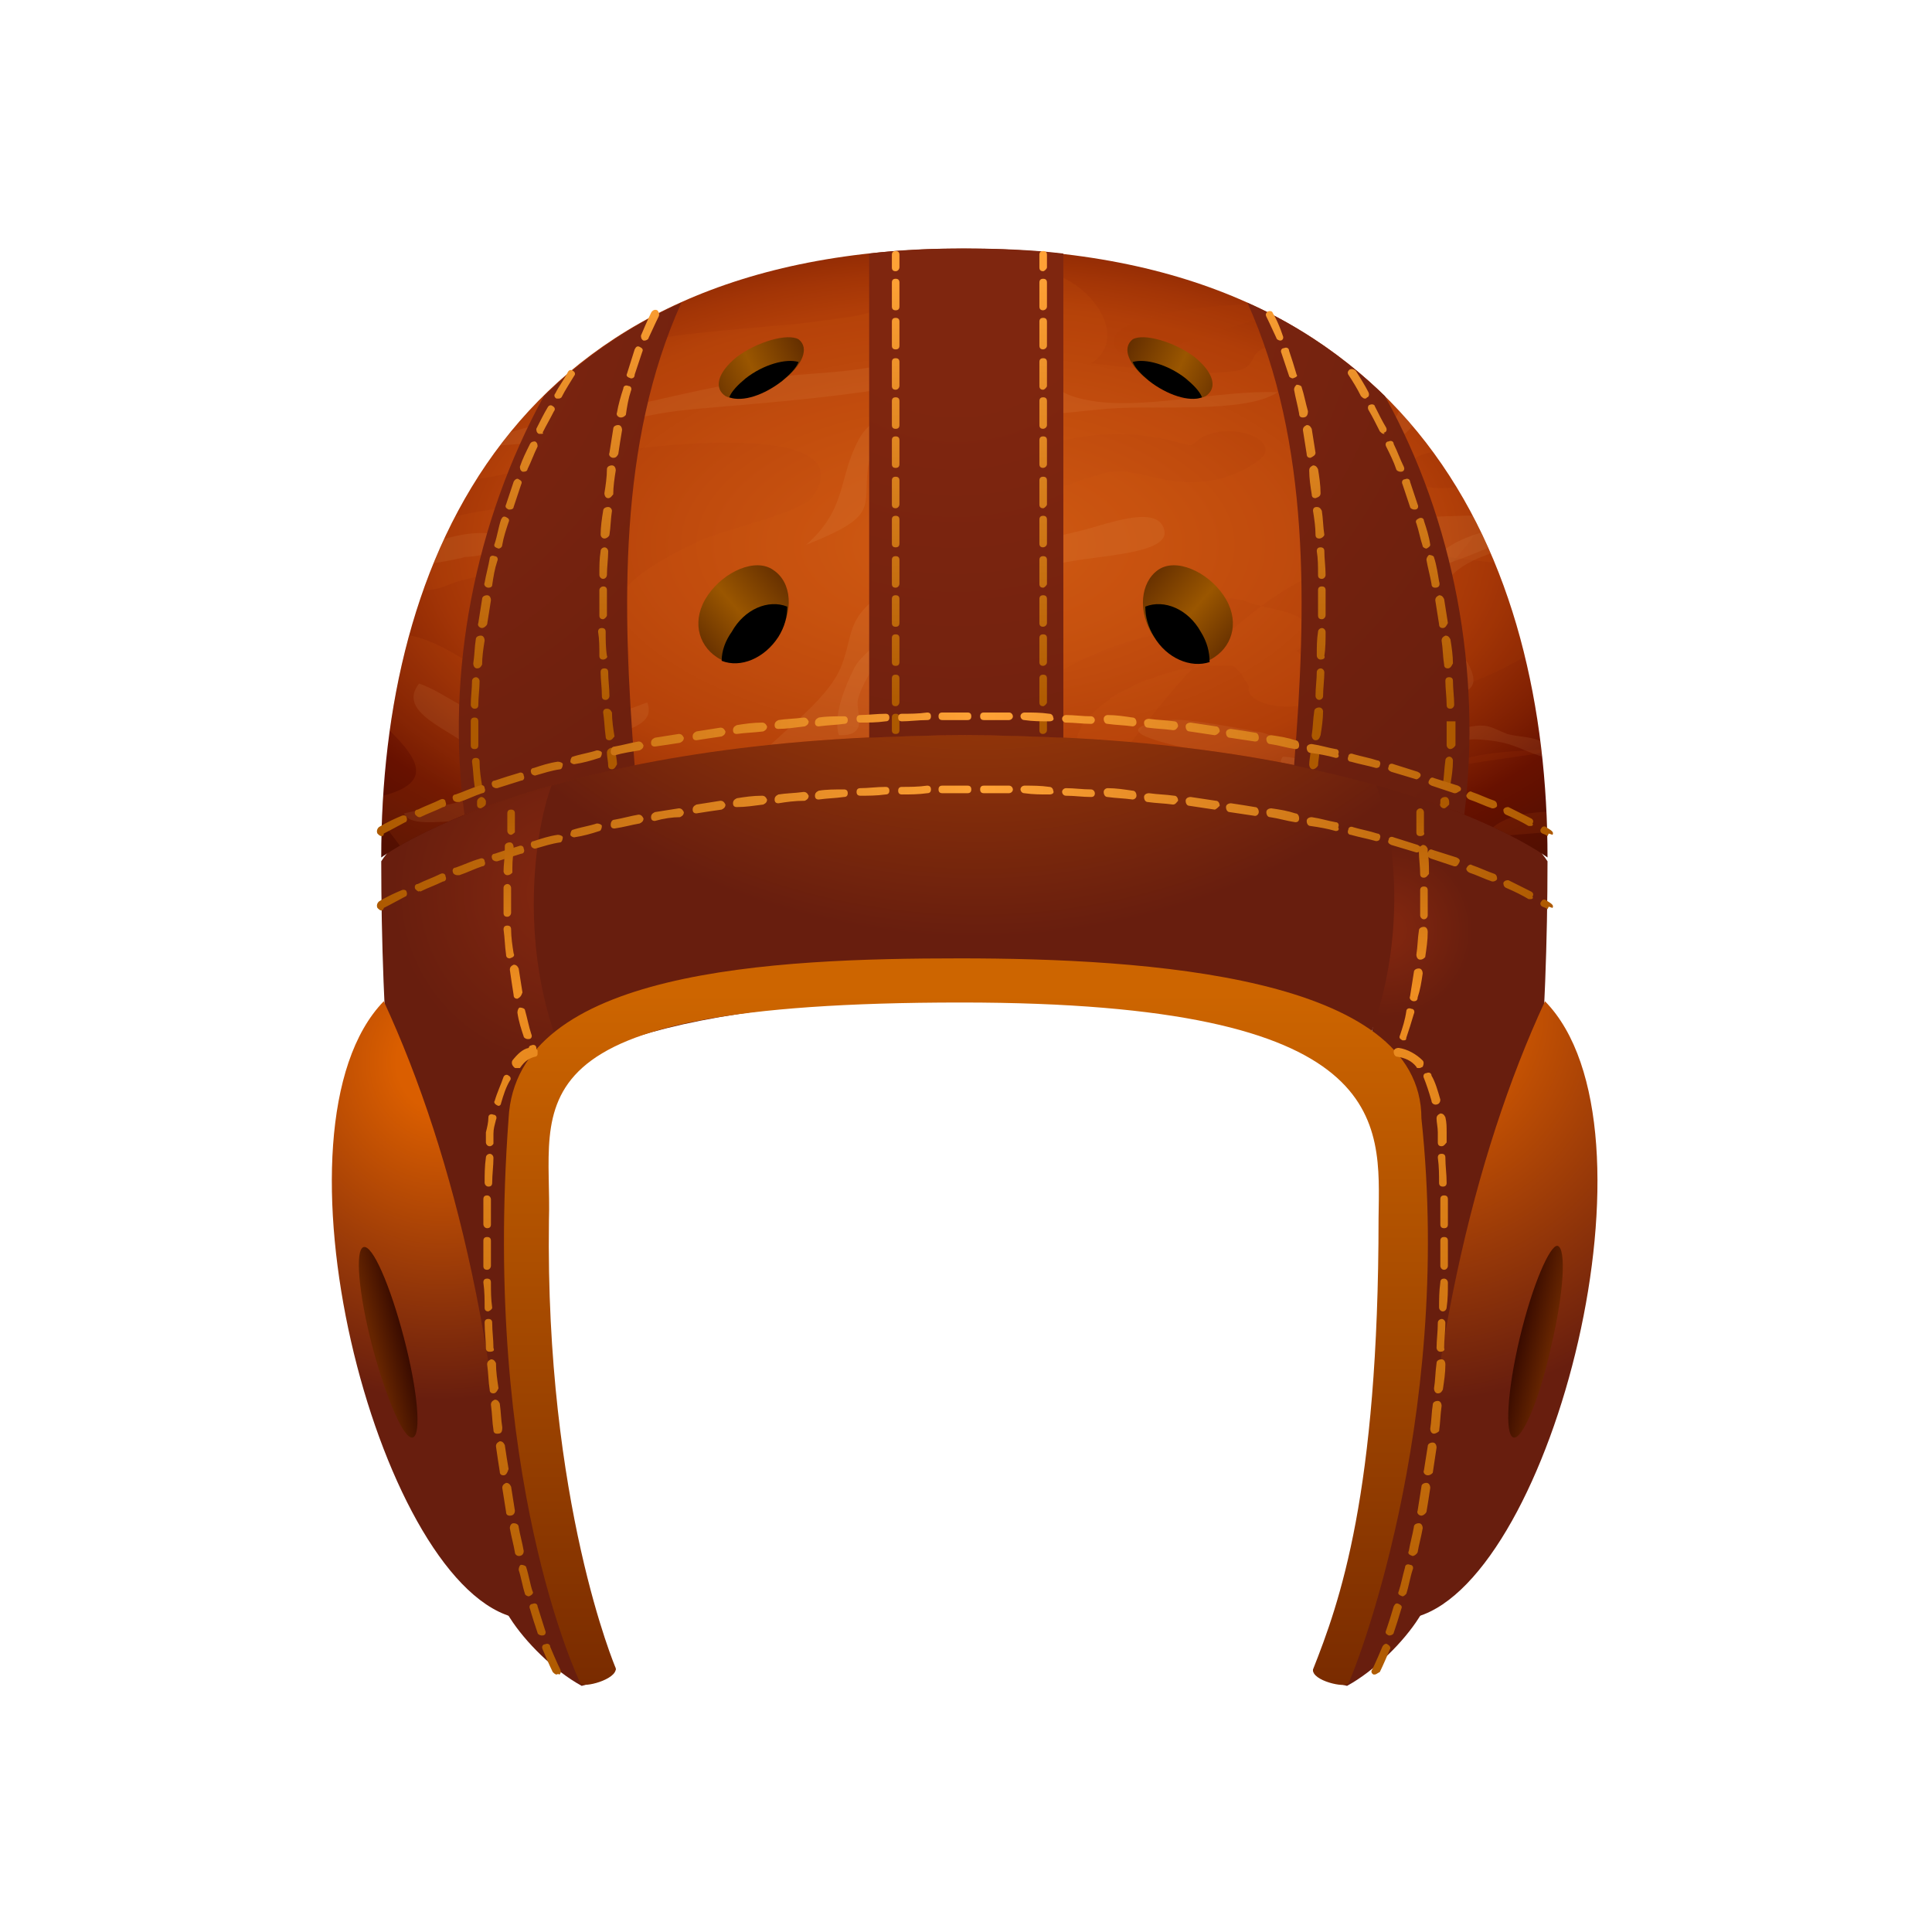 <svg enable-background="new 0 0 114.5 123" version="1.1" viewBox="0 0 192 192" xml:space="preserve" xmlns="http://www.w3.org/2000/svg" xmlns:xlink="http://www.w3.org/1999/xlink" width="192" height="192"><g transform="rotate(0 3.14 2.18) translate(24.104 19.561) scale(1.253)"><style type="text/css"> .st0{fill:url(#v);} .st1{fill:url(#k);} .st2{fill:url(#g);} .st3{fill:url(#f);} .st4{fill:url(#e);} .st5{fill:url(#d);} .st6{fill:url(#c);} .st7{fill:url(#b);} .st8{fill:none;} .st9{clip-path:url(#af);} .st10{fill:url(#ae);} .st11{opacity:0.12;} .st12{fill:#D15B13;} .st13{opacity:0.34;fill:#B13E08;} .st14{opacity:0.2;fill:#B13E08;} .st15{opacity:9.000000e-02;} .st16{fill:#F9BA75;} .st17{opacity:0.13;fill:#B13E08;} .st18{fill:url(#ad);} .st19{fill:url(#ac);} .st20{fill:url(#ab);} .st21{fill:url(#aa);} .st22{fill:url(#z);} .st23{fill:url(#y);} .st24{fill:url(#x);} .st25{fill:url(#w);} .st26{fill:url(#u);} .st27{fill:url(#t);} .st28{fill:url(#s);} .st29{fill:url(#r);} .st30{fill:url(#q);} .st31{fill:url(#p);} .st32{fill:url(#o);} .st33{fill:url(#n);} .st34{fill:url(#m);} .st35{fill:url(#l);} .st36{fill:url(#j);} .st37{fill:url(#i);} .st38{fill:url(#h);} </style><radialGradient id="v" cx="26" cy="55.17" r="14.12" gradientUnits="userSpaceOnUse"><stop stop-color="#7F260F" offset=".194"></stop><stop stop-color="#681E0E" offset="1"></stop></radialGradient><path class="st0" d="m25.2 43.5c-7.6 1.2-13.4 7.9-14.2 9.2 0 25.6 4 50.6 10.2 60 1.2 1.9 3.5 4.2 5.7 5.4 0.3-0.1 2.2-0.5 2.7-1.3-2.6-5.4-6.4-22.2-6.9-29.8-0.4-6.4 0-13.4 3.5-17.4-0.5-1.1-1-2.3-1.3-3.5-0.8-4.6-0.6-18.2 0.3-22.6z"></path><radialGradient id="k" cx="90.67" cy="58.17" r="6.914" gradientUnits="userSpaceOnUse"><stop stop-color="#7F260F" offset=".194"></stop><stop stop-color="#681E0E" offset="1"></stop></radialGradient><path class="st1" d="m89.3 43.5c7.6 1.2 13.4 7.9 14.2 9.2 0 25.6-4 50.6-10.2 60-1.2 1.9-3.5 4.2-5.7 5.4-0.3-0.1-2.2-0.4-2.7-1.2 2.6-5.4 6.4-22.3 6.9-29.9 0.4-6.4 0-13.4-3.5-17.4 0.5-1.1 1-2.3 1.3-3.5 0.9-4.6 0.7-18.2-0.3-22.6z"></path><radialGradient id="g" cx="58.25" cy="4.5" r="54.26" gradientUnits="userSpaceOnUse"><stop stop-color="#DA5E00" offset=".143"></stop><stop stop-color="#681E0E" offset="1"></stop></radialGradient><path class="st2" d="m89.3 45.5c-14.8-2.3-15.9-3.6-30.3-3.6s-20.7-0.5-33.9 3.6c-1.4 1.9-3.8 12.6 0.2 22.4 0.3 1.2 0.3 0.6 0.8 1.7 0.9-1 2-1.8 3.4-2.4 4.6-1.7 12.7-3.5 27.6-3.6 14.9 0 23 1.9 27.6 3.6 1.4 0.5 2.5 1.4 3.4 2.4 0.5-1.1 0.5-0.5 0.8-1.7 4.4-10.4 1.8-20.6 0.4-22.4z"></path><linearGradient id="f" x1="57.35" x2="57.35" y1="63.16" y2="122.8" gradientUnits="userSpaceOnUse"><stop stop-color="#CD6500" offset="0"></stop><stop stop-color="#722600" offset="1"></stop></linearGradient><path class="st3" d="m93.5 73.1c0-11.3-21.8-12.7-36.6-12.7s-35.2 0.9-35.8 12.7c-2.1 28.4 5.5 44.4 5.7 44.8s2.9-0.3 2.8-1.2c0 0-5.6-13.1-5.3-35.5 0.3-9.3-4.1-17.3 32.7-17.3 34.3 0 33.2 9.4 33.1 17.1 0 21.9-3.1 30.5-5.2 35.8-0.1 0.9 2.6 1.5 2.8 1.1 0.3-0.4 8.4-20.5 5.8-44.8z"></path><linearGradient id="e" x1="10.71" x2="104.1" y1="51.6" y2="51.6" gradientUnits="userSpaceOnUse"><stop stop-color="#AD5900" offset="0"></stop><stop stop-color="#FFA236" offset=".515"></stop><stop stop-color="#AD5900" offset="1"></stop></linearGradient><path class="st4" d="m11 56.6c-0.1 0-0.2-0.1-0.3-0.2-0.1-0.2 0-0.4 0.1-0.5 0 0 0.6-0.4 1.8-0.9 0.2-0.1 0.4 0 0.4 0.1 0.1 0.2 0 0.4-0.1 0.4-1.1 0.6-1.7 0.9-1.7 0.9 0 0.1-0.1 0.2-0.2 0.2zm92.5-0.1s-0.1-0.1-0.4-0.2c-0.2-0.1-0.2-0.3-0.1-0.4 0.1-0.2 0.3-0.2 0.4-0.1 0.5 0.3 0.6 0.4 0.5 0.6l-0.6-0.2 0.3 0.1-0.1 0.2zm-1.3-0.8h-0.2c-0.5-0.3-1.1-0.6-1.8-0.9-0.2-0.1-0.2-0.3-0.2-0.4 0.1-0.2 0.3-0.2 0.4-0.2l1.8 0.9c0.2 0.1 0.2 0.3 0.1 0.4 0.1 0.1 0 0.2-0.1 0.2zm-88.2-0.6c-0.1 0-0.2-0.1-0.3-0.2-0.1-0.2 0-0.4 0.2-0.4 0.6-0.3 1.2-0.5 1.8-0.8 0.2-0.1 0.4 0 0.4 0.2 0.1 0.2 0 0.4-0.2 0.4-0.6 0.3-1.2 0.5-1.8 0.8-0.1-0.1-0.1 0-0.1 0zm85.2-0.8h-0.1c-0.6-0.2-1.2-0.5-1.8-0.7-0.2-0.1-0.3-0.3-0.2-0.4 0.1-0.2 0.3-0.3 0.4-0.2 0.6 0.2 1.2 0.5 1.8 0.7 0.2 0.1 0.2 0.3 0.2 0.4s-0.2 0.2-0.3 0.2zm-82.2-0.5c-0.1 0-0.3-0.1-0.3-0.2-0.1-0.2 0-0.4 0.2-0.4 0.6-0.2 1.2-0.5 1.9-0.7 0.2-0.1 0.4 0 0.4 0.2 0.1 0.2 0 0.4-0.2 0.4-0.6 0.2-1.2 0.5-1.8 0.7h-0.2zm79.2-0.7h-0.1l-1.8-0.6c-0.3-0.1-0.4-0.3-0.3-0.5s0.2-0.3 0.4-0.2c0.6 0.2 1.3 0.4 1.9 0.6 0.2 0.1 0.3 0.2 0.2 0.4s-0.2 0.3-0.3 0.3zm-76.1-0.4c-0.1 0-0.3-0.1-0.3-0.2-0.1-0.2 0-0.4 0.2-0.4 0.6-0.2 1.2-0.4 1.9-0.6 0.2-0.1 0.4 0 0.4 0.2 0.1 0.2 0 0.4-0.2 0.4-0.6 0.2-1.3 0.4-1.9 0.6h-0.1zm73-0.7c-0.1 0-0.1 0 0 0-0.7-0.2-1.3-0.4-2-0.6-0.2-0.1-0.3-0.2-0.2-0.4 0-0.2 0.2-0.3 0.4-0.2 0.6 0.2 1.3 0.4 1.9 0.6 0.2 0.1 0.3 0.2 0.2 0.4s-0.2 0.2-0.3 0.2zm-69.9-0.3c-0.1 0-0.3-0.1-0.3-0.2-0.1-0.2 0-0.4 0.2-0.4 0.6-0.2 1.2-0.4 1.9-0.5 0.2 0 0.4 0.1 0.4 0.2 0 0.2-0.1 0.4-0.2 0.4-0.7 0.1-1.3 0.3-2 0.5zm66.7-0.6c-0.7-0.2-1.3-0.3-2-0.5-0.2 0-0.3-0.2-0.2-0.4 0-0.2 0.2-0.3 0.4-0.2 0.7 0.2 1.3 0.3 1.9 0.5 0.2 0 0.3 0.2 0.2 0.4 0 0.1-0.1 0.2-0.3 0.2zm-63.6-0.3c-0.1 0-0.3-0.1-0.3-0.2 0-0.2 0.1-0.4 0.2-0.4 0.6-0.2 1.3-0.3 1.9-0.5 0.2 0 0.4 0.1 0.4 0.2 0 0.2-0.1 0.4-0.2 0.4-0.6 0.2-1.3 0.4-2 0.5 0.1 0 0.1 0 0 0zm60.4-0.5c-0.7-0.2-1.3-0.3-2-0.4-0.2 0-0.3-0.2-0.3-0.4s0.2-0.3 0.4-0.3c0.7 0.1 1.3 0.3 1.9 0.4 0.2 0 0.3 0.2 0.2 0.4 0.1 0.2 0 0.3-0.2 0.3zm-57.2-0.2c-0.2 0-0.3-0.1-0.3-0.3s0.1-0.4 0.3-0.4c0.6-0.1 1.3-0.3 1.9-0.4 0.2 0 0.3 0.1 0.4 0.3 0 0.2-0.1 0.3-0.3 0.4-0.6 0.1-1.3 0.3-2 0.4 0.1 0 0.1 0 0 0zm54-0.5c-0.7-0.1-1.3-0.3-2-0.4-0.2 0-0.3-0.2-0.3-0.4s0.2-0.3 0.4-0.3c0.7 0.1 1.3 0.2 1.9 0.4 0.2 0 0.3 0.2 0.3 0.4s-0.1 0.3-0.3 0.3zm-50.8-0.1c-0.2 0-0.3-0.1-0.3-0.3s0.1-0.3 0.3-0.4c0.6-0.1 1.3-0.2 1.9-0.3 0.2 0 0.3 0.1 0.4 0.3 0 0.2-0.1 0.3-0.3 0.4-0.6 0-1.3 0.1-2 0.3 0.1-0.1 0.1 0 0 0zm47.6-0.4c-0.7-0.1-1.3-0.2-2-0.3-0.2 0-0.3-0.2-0.3-0.4s0.2-0.3 0.4-0.3c0.7 0.1 1.3 0.2 1.9 0.3 0.2 0 0.3 0.2 0.3 0.4 0 0.1-0.1 0.3-0.3 0.3zm-44.3-0.2c-0.2 0-0.3-0.1-0.3-0.3s0.1-0.3 0.3-0.4c0.6-0.1 1.3-0.2 1.9-0.3 0.2 0 0.3 0.1 0.4 0.3 0 0.2-0.1 0.3-0.3 0.4-0.7 0.1-1.4 0.2-2 0.3zm41.1-0.3c-0.7-0.1-1.3-0.2-2-0.3-0.2 0-0.3-0.2-0.3-0.4s0.2-0.3 0.4-0.3c0.7 0.1 1.3 0.2 2 0.3 0.2 0 0.3 0.2 0.3 0.4-0.1 0.1-0.3 0.3-0.4 0.3zm-37.9-0.2c-0.2 0-0.3-0.1-0.3-0.3s0.1-0.3 0.3-0.4c0.6-0.1 1.3-0.2 2-0.2 0.2 0 0.3 0.1 0.4 0.3 0 0.2-0.1 0.3-0.3 0.4-0.8 0.1-1.4 0.2-2.1 0.2zm34.6-0.2c-0.7-0.1-1.3-0.1-2-0.2-0.2 0-0.3-0.2-0.3-0.4s0.2-0.3 0.4-0.3c0.7 0.1 1.3 0.1 2 0.2 0.2 0 0.3 0.2 0.3 0.4-0.1 0.1-0.2 0.3-0.4 0.3zm-31.3-0.1c-0.2 0-0.3-0.1-0.3-0.3s0.1-0.3 0.3-0.4c0.6-0.1 1.3-0.1 2-0.2 0.2 0 0.3 0.1 0.4 0.3 0 0.2-0.1 0.3-0.3 0.4-0.8 0-1.5 0.1-2.1 0.2zm28.1-0.3c-0.7-0.1-1.3-0.1-2-0.2-0.2 0-0.3-0.2-0.3-0.4s0.2-0.3 0.3-0.3c0.7 0 1.3 0.1 2 0.2 0.2 0 0.3 0.2 0.3 0.4s-0.2 0.3-0.3 0.3zm-24.9 0c-0.2 0-0.3-0.1-0.3-0.3s0.1-0.3 0.3-0.4c0.6-0.1 1.3-0.1 2-0.1 0.2 0 0.3 0.1 0.3 0.3s-0.1 0.3-0.3 0.3c-0.7 0.1-1.3 0.1-2 0.2zm21.6-0.2c-0.7 0-1.3-0.1-2-0.1-0.2 0-0.3-0.2-0.3-0.3 0-0.2 0.2-0.3 0.3-0.3 0.7 0 1.3 0.1 2 0.1 0.2 0 0.3 0.2 0.3 0.3 0 0.2-0.1 0.3-0.3 0.3zm-18.3-0.1c-0.2 0-0.3-0.1-0.3-0.3s0.1-0.3 0.3-0.3c0.6 0 1.3-0.1 2-0.1 0.2 0 0.3 0.1 0.3 0.3s-0.1 0.3-0.3 0.3c-0.7 0.1-1.4 0.1-2 0.1zm15-0.1c-0.7 0-1.3 0-2-0.1-0.2 0-0.3-0.2-0.3-0.3 0-0.2 0.2-0.3 0.3-0.3 0.7 0 1.3 0 2 0.1 0.2 0 0.3 0.2 0.3 0.3 0.1 0.2-0.1 0.3-0.3 0.3zm-11.7 0c-0.2 0-0.3-0.1-0.3-0.3s0.1-0.3 0.3-0.3c0.6 0 1.3 0 2-0.1 0.2 0 0.3 0.1 0.3 0.3s-0.1 0.3-0.3 0.3c-0.7 0.1-1.4 0.1-2 0.1zm8.5-0.1h-2c-0.2 0-0.3-0.1-0.3-0.3s0.1-0.3 0.3-0.3h2c0.2 0 0.3 0.2 0.3 0.3 0 0.2-0.2 0.3-0.3 0.3zm-5.3 0c-0.2 0-0.3-0.1-0.3-0.3s0.1-0.3 0.3-0.3h2c0.2 0 0.3 0.1 0.3 0.3s-0.1 0.3-0.3 0.3h-2z"></path><radialGradient id="d" cx="473.4" cy="57.7" r="32.44" gradientTransform="matrix(-.877 0 0 .958 508.4 9.214)" gradientUnits="userSpaceOnUse"><stop stop-color="#DA5E00" offset=".143"></stop><stop stop-color="#681E0E" offset="1"></stop></radialGradient><path class="st5" d="m103.3 63.8c-5.7 12.3-9.6 29.1-10.1 48.8 10.7-3.2 19.9-38.8 10.1-48.8z"></path><linearGradient id="c" x1="273.6" x2="277.3" y1="71.14" y2="70.15" gradientTransform="matrix(-.917 .067 .025 .994 352.8 2.095)" gradientUnits="userSpaceOnUse"><stop stop-color="#662500" offset="0"></stop><stop stop-color="#260000" offset="1"></stop></linearGradient><path class="st6" d="m101.3 90.5c-1 4.2-1.2 7.7-0.5 7.9s2.1-3.1 3-7.3c1-4.2 1.2-7.7 0.5-7.9-0.6-0.1-2 3.1-3 7.3z"></path><linearGradient id="b" x1="92.53" x2="92.53" y1="47.17" y2="118.8" gradientUnits="userSpaceOnUse"><stop stop-color="#AD5900" offset="0"></stop><stop stop-color="#EF8F22" offset=".219"></stop><stop stop-color="#AD5900" offset="1"></stop></linearGradient><path class="st7" d="m89.8 117.2h-0.1c-0.2-0.1-0.2-0.3-0.1-0.4 0 0 0.3-0.6 0.8-1.8 0.1-0.2 0.3-0.3 0.4-0.2 0.2 0.1 0.3 0.3 0.2 0.4-0.5 1.2-0.8 1.8-0.8 1.8-0.2 0.1-0.3 0.2-0.4 0.2zm1.2-3.1h-0.1c-0.2-0.1-0.3-0.2-0.2-0.4 0.2-0.6 0.4-1.2 0.6-1.9 0.1-0.2 0.2-0.3 0.4-0.2s0.3 0.2 0.2 0.4c-0.2 0.7-0.4 1.3-0.6 1.9 0 0.1-0.2 0.2-0.3 0.2zm1-3.1c-0.1 0-0.1 0 0 0-0.3-0.1-0.4-0.2-0.3-0.4 0.2-0.6 0.3-1.2 0.5-1.9 0-0.2 0.2-0.3 0.4-0.2 0.2 0 0.3 0.2 0.2 0.4-0.2 0.6-0.3 1.3-0.5 1.9-0.1 0.1-0.2 0.2-0.3 0.2zm0.8-3.2s-0.1 0 0 0c-0.3-0.1-0.4-0.2-0.3-0.4 0.1-0.6 0.3-1.3 0.4-1.9 0-0.2 0.2-0.3 0.4-0.3s0.3 0.2 0.3 0.4c-0.1 0.6-0.3 1.3-0.4 1.9-0.1 0.2-0.3 0.3-0.4 0.3zm0.7-3.2c-0.1 0-0.1 0 0 0-0.2 0-0.4-0.2-0.3-0.4 0.1-0.6 0.2-1.3 0.3-1.9 0-0.2 0.2-0.3 0.4-0.3s0.3 0.2 0.3 0.4c-0.1 0.7-0.2 1.3-0.3 1.9-0.1 0.2-0.3 0.3-0.4 0.3zm0.5-3.2c-0.2 0-0.4-0.2-0.3-0.4 0.1-0.6 0.2-1.3 0.3-1.9 0-0.2 0.2-0.3 0.4-0.3s0.3 0.2 0.3 0.4c-0.1 0.7-0.2 1.3-0.3 2-0.1 0.1-0.2 0.2-0.4 0.2zm0.5-3.3c-0.1 0-0.1 0 0 0-0.2 0-0.3-0.2-0.3-0.4 0.1-0.6 0.1-1.3 0.2-1.9 0-0.2 0.2-0.3 0.4-0.3s0.3 0.2 0.3 0.4c-0.1 0.7-0.1 1.3-0.2 2-0.1 0.1-0.3 0.2-0.4 0.2zm0.3-3.2c-0.2 0-0.3-0.2-0.3-0.4 0.1-0.6 0.1-1.3 0.2-2 0-0.2 0.2-0.3 0.4-0.3s0.3 0.2 0.3 0.4c0 0.7-0.1 1.3-0.2 2-0.1 0.2-0.2 0.3-0.4 0.3zm0.2-3.3c-0.2 0-0.3-0.2-0.3-0.3 0-0.6 0.1-1.3 0.1-2 0-0.2 0.2-0.3 0.3-0.3 0.2 0 0.3 0.2 0.3 0.3 0 0.7-0.1 1.3-0.1 2 0.1 0.2-0.1 0.3-0.3 0.3zm0.2-3.2c-0.2 0-0.3-0.2-0.3-0.3 0-0.6 0-1.3 0.1-2 0-0.2 0.1-0.3 0.3-0.3s0.3 0.2 0.3 0.3c0 0.7 0 1.3-0.1 2 0 0.1-0.1 0.3-0.3 0.3zm0.1-3.3c-0.2 0-0.3-0.2-0.3-0.3v-1.7-0.3c0-0.2 0.1-0.3 0.3-0.3s0.3 0.1 0.3 0.3v0.3 1.7c0 0.1-0.1 0.3-0.3 0.3zm0-3.3c-0.2 0-0.3-0.1-0.3-0.3v-2c0-0.2 0.1-0.3 0.3-0.3s0.3 0.1 0.3 0.3v2c0 0.2-0.1 0.3-0.3 0.3zm-0.1-3.3c-0.2 0-0.3-0.1-0.3-0.3 0-0.6 0-1.3-0.1-2 0-0.2 0.1-0.3 0.3-0.3s0.3 0.1 0.3 0.3c0 0.7 0.1 1.3 0.1 2 0 0.2-0.1 0.3-0.3 0.3zm-0.1-3.2c-0.2 0-0.3-0.1-0.3-0.3v-0.8c0-0.4-0.1-0.8-0.1-1.1 0-0.2 0.1-0.3 0.3-0.4 0.2 0 0.3 0.1 0.4 0.3 0.1 0.4 0.1 0.8 0.1 1.2v0.8c-0.1 0.1-0.2 0.3-0.4 0.3zm-0.5-3.3c-0.1 0-0.3-0.1-0.3-0.3-0.2-0.7-0.4-1.3-0.6-1.8-0.1-0.2 0-0.4 0.2-0.4 0.2-0.1 0.4 0 0.4 0.2 0.3 0.5 0.5 1.2 0.7 1.9 0 0.2-0.1 0.4-0.4 0.4 0.1 0 0.1 0 0 0zm-1.3-2.9c-0.1 0-0.2 0-0.2-0.1-0.4-0.5-0.9-0.7-1.5-0.8-0.2 0-0.3-0.2-0.3-0.4s0.2-0.3 0.4-0.3c0.7 0.1 1.4 0.5 1.9 1 0.1 0.1 0.1 0.3 0 0.5-0.2 0.1-0.2 0.1-0.3 0.1zm-1.2-2.2h-0.1c-0.2-0.1-0.3-0.2-0.2-0.4 0.2-0.6 0.4-1.2 0.5-1.9 0-0.2 0.2-0.3 0.4-0.2 0.2 0 0.3 0.2 0.2 0.4-0.2 0.7-0.4 1.3-0.6 1.9 0 0.2-0.1 0.2-0.2 0.2zm0.8-3.1c-0.2 0-0.4-0.2-0.3-0.4 0.1-0.6 0.2-1.3 0.3-1.9 0-0.2 0.2-0.3 0.4-0.3s0.3 0.2 0.3 0.4c-0.1 0.7-0.2 1.3-0.4 1.9 0 0.2-0.1 0.3-0.3 0.3zm0.5-3.3c-0.2 0-0.3-0.2-0.3-0.4 0.1-0.6 0.1-1.3 0.2-1.9 0-0.2 0.2-0.3 0.4-0.3s0.3 0.2 0.3 0.4c0 0.7-0.1 1.3-0.2 2-0.1 0.1-0.2 0.2-0.4 0.2zm0.3-3.2c-0.2 0-0.3-0.2-0.3-0.3v-1.5-0.5c0-0.2 0.1-0.3 0.3-0.3s0.3 0.1 0.3 0.3v0.5 1.5c0 0.1-0.1 0.3-0.3 0.3zm0-3.3c-0.2 0-0.3-0.1-0.3-0.3 0-0.6-0.1-1.2-0.1-1.7v-0.2c0-0.2 0.1-0.3 0.3-0.4 0.2 0 0.3 0.1 0.4 0.3v0.2c0.1 0.6 0.1 1.2 0.1 1.8-0.1 0.1-0.2 0.3-0.4 0.3zm-0.3-3.3c-0.2 0-0.3-0.1-0.3-0.3v-0.7-0.9c0-0.2 0.2-0.3 0.3-0.3 0.2 0 0.3 0.2 0.3 0.3v0.9 0.7c0.1 0.2-0.1 0.3-0.3 0.3z"></path><path class="st8" d="m60 4.1"></path><path class="st8" d="m27.7 51.5h32.2s12 0 32.2 0"></path><path class="st8" d="m103.5 52.4c0-23.4-10.3-48.3-46.3-48.3s-46.2 24.9-46.2 48.3c0 0 12.9-9.7 46.3-9.7 33.3 0 46.2 9.7 46.2 9.7z"></path><defs><path id="a" d="m103.5 52.4c0-23.4-10.3-48.3-46.3-48.3s-46.2 24.9-46.2 48.3c0 0 12.9-9.7 46.3-9.7s46.2 9.7 46.2 9.7z"></path></defs><clipPath id="af"><use xlink:href="#a"></use></clipPath><g class="st9"><radialGradient id="ae" cx="23.68" cy="-128.6" r="35.7" gradientTransform="matrix(-1.958 0 0 -1 103.7 -101)" gradientUnits="userSpaceOnUse"><stop stop-color="#D15B13" offset="0"></stop><stop stop-color="#C04B0D" offset=".315"></stop><stop stop-color="#B13E08" offset=".533"></stop><stop stop-color="#A33506" offset=".603"></stop><stop stop-color="#7E1F02" offset=".736"></stop><stop stop-color="#681100" offset=".806"></stop><stop stop-color="#560F01" offset=".913"></stop><stop stop-color="#4C0E01" offset="1"></stop></radialGradient><rect class="st10" x="7.6" y="2.2" width="99.4" height="50.7"></rect><g class="st11"><path class="st12" d="m13.5 52.8m111.4-28.9c-2 0.1-0.9 1.5-2.9 1.7-2.3 0.2-5.1-0.3-7.2-0.7-2.8-0.5-7.8-1.4-6.4-3.6 1.2-1.7 5.7-1.1 7-2.9 1.2-1.6-1-3.3-1.3-4.9-0.6-3.2-2.4-10.6 4.3-12-5-1.5-17.6 5.8-20 7.4-5.8 3.8-9.1 1.6-17 3-1.7 0.3-0.8 1.6-2.6 1.9-3 0.5-8.6-0.3-11.5-0.6 3.4-2.1-0.4-7.7-5.8-7.6-3.1 0.1-9.9 3.4-13.2 3.9-7.2 1.2-15.8 0.9-20.9 3.3-4 1.9-5.5 4.5-12.3 5.2-4.3 0.4-10.5-0.8-12.4 2.3-4.3 6.8 19.5 1.5 23.1 0.6 4.3-1.1 23.9-3.6 19.4 2.9-0.8 1.2-7.1 2.6-9 3.5s-4.2 2.1-5.4 3.3c-2.7 2.8 3 7.5-2.8 9.1-8.1 2.2-13.8-9.6-19.4-2.9-2.8 3.3 12 9.2 1.1 11l3.8 5s46.3 5.2 55.7-7.8 16.9-17.7 25.9-16.5 24.2 2.7 28.4 0.8c4.2-2 1.4-5.4 1.4-5.4zm-12.1 11.4c-3.7-0.5-16-2-7.5-4.6m-6.8 20.1c2.1-3.5 10.2-1.5 15.9-1.3m-49.2 4.2c2-1.9 6.2-2.2 10.6-1.7m30.1-13c1.1 0 2 0.2 3 0.4 0.5 0.1 1.1 0.2 1.6 0.3h0.2 0.2c1.8-0.3 3.6 0.5 3.6 1.4 0 0.1 0.1 0.7 0 0.4 0 0.1 0.1 0.1 0.1 0.2 0.2 0 0.3 0 0.5 0.1 0.4 0 0.8 0.1 1.1 0.1 1.5 0.2 2.4 1 2 1.8s-2 1.3-3.5 1c-1.4-0.2-2.7-0.3-3.9-0.8-0.9-0.4-1.4-0.9-1.7-1.5-0.3 0-0.6-0.1-0.9-0.1-0.5-0.1-1-0.2-1.6-0.3-0.2 0-0.5-0.1-0.7-0.1s-0.8 0 0 0c-1.6 0-2.9-0.6-2.9-1.5 0.1-0.7 1.4-1.5 2.9-1.4zm-10.7-18.8h0.3c0.1-0.1 0.4-0.2 0.2 0 0.1-0.1 0.2-0.1 0.3-0.2 0 0 0-0.1 0.1-0.1 0 0 0-0.1 0.1-0.1 0.1-0.1 0.2-0.3 0.2-0.4 0.2-0.3 0.3-0.7 0.4-1 0.5-1.5 1.1-3.2 2.9-4.5 0.9-0.6 2.5-1 3.9-0.5 1.3 0.4 2 1.4 1 2-0.2 0.2-0.5 0.4-0.7 0.5l-0.3 0.3c-0.3 0.4-0.5 0.8-0.7 1.2-0.3 0.8-0.5 1.6-0.9 2.4-0.8 1.8-2.9 3.2-6.8 3.3-3.7 0.1-3.7-2.9 0-2.9zm-13.3 12.5c0.4 0.1 0.8 0.2 1.1 0.3 1.3 0.5 2 1.1 1.7 2-0.1 0.2-0.3 0.4-0.5 0.6 0 0-0.4 0.3-0.6 0.4 0.7 0.6 1.2 1.3 1.6 2 0.3 0.5 0.5 0.9 0.3 1.4-0.4 1.2-3.4 1.3-4.9 0.6-0.6-0.3-0.9-0.7-0.8-1.1v-0.1c-0.2-0.3-0.3-0.5-0.5-0.8 0-0.1-0.1-0.1-0.1-0.2l-0.3-0.3c-0.2-0.2-0.8-0.6-0.1-0.1-0.1-0.1-0.2-0.2-0.4-0.2h-0.8-1.2c-0.1 0-0.5 0-0.6 0.1-0.2 0-0.4 0.1-0.6 0.1-0.3 0-0.6 0.1-0.8 0.1h-0.1c-0.5 0.1-1 0.3-1.4 0.4-0.3 0.1-0.5 0.2-0.8 0.3 0 0-0.3 0.1-0.4 0.1-0.4 0.2-0.8 0.3-1.1 0.5l-1.2 0.6c-0.2 0.1-0.3 0.2-0.5 0.3 0 0-0.1 0-0.1 0.1l-0.1 0.1c-0.7 0.5-1.3 1-1.7 1.5 0 0 0 0.1-0.1 0.1l-0.1 0.1c-0.1 0.1-0.2 0.2-0.2 0.3l-0.3 0.6c0 0.1-0.1 0.2-0.1 0.3v0.3c0 0.1 0.1 0.2 0.1 0.3v0.1c0 0.1 0.2 0.3 0.2 0.3l0.1 0.1 0.2 0.1c0.1 0 0.1 0.1 0.2 0.1 1.1 0.6 1.1 1.5 0 2.1-2 1-4.3 1.7-7.1 1.7-1.6 0-2.9-0.7-2.9-1.5s1.3-1.4 2.9-1.5c0.4 0 0.8-0.1 1.2-0.2-1.6-2-0.1-4.5 2.4-6.2s6.1-3.4 10.2-4c0-0.2-0.1-0.3 0-0.5 0-1.6 2.7-2.6 5.7-2 0.6 0.3 1.5 0.5 2.5 0.7zm-27.8-12.4c0.8-0.7 2.6-1 3.9-0.5 0.4 0.1 0.8 0.3 1.2 0.4 0 0 0.9 0.2 0.4 0.1 0.3 0.1 0.6 0.1 1 0.2h0.4 0.2 0.2 0.1c0.1 0 0.2 0 0.3-0.1 0.3-0.1 0.6-0.2 1-0.3 0.3-0.1 0.6-0.2 0.9-0.3 0.8-0.3 1.7-0.6 2.6-0.7 2.6-0.5 5.2-0.3 7.6 0.3 0.3 0.1 0.5 0.1 0.8 0.2 0.1 0 0.2 0 0.3 0.1h0.2c0.3-0.1 0.3-0.2 0.6-0.4 0.8-0.7 2.5-0.9 3.9-0.5 1.3 0.4 1.9 1.3 1 2-1.8 1.4-4.4 2.3-7.7 1.6-0.6-0.1-1.2-0.3-1.7-0.4 0.1 0-0.5-0.1-0.6-0.1-0.2 0-0.4-0.1-0.7-0.1h-0.1-0.3-0.5c-0.2 0-0.4 0-0.7 0.1-0.1 0-0.3 0.1-0.4 0.1-0.4 0.1-0.7 0.2-1 0.3-0.2 0.1-0.4 0.1-0.6 0.2-1 0.4-1.9 0.7-3.1 1-2.8 0.5-5.7-0.1-8.1-0.9-1.4-0.7-2-1.6-1.1-2.3zm-26.7 35.4v0c0.1 0 0.1-0.1 0.2-0.1 0.2-0.1 0.4-0.2 0.5-0.3 0.1 0 0.1-0.1 0.1-0.1 0.1-0.1 0.2-0.1 0.3-0.2 0.3-0.3 0.5-0.6 0.5-1 0-1 1.8-1.6 3.6-1.4 0.3 0 0.6 0.1 0.9 0.1v-0.1c0.1-0.3 0.3-0.6 0.5-0.9 0.6-0.7 1.9-1.3 3.5-1 1.4 0.2 2.6 1.1 2 1.8-0.6 0.9-0.7 1.8-2 2.5-1 0.5-2.3 0.7-3.6 0.7"></path></g><path class="st13" d="m88.6-0.4"></path><path class="st14" d="m0.2 66.2"></path><g class="st11"><path class="st12" d="m3.5 7.1c-5.7 2.4 1.3 4 6.2 2.7 2.6-0.7 3.2-1.7 4.4-2.5 2.6-0.1 3.4-1.4 4.8-2.4 2.4-1.6 4-2.3 7.8-3 2.5-0.4 15.3-1 13.4-3.5-1.3-1.7-10.5 1.1-13.5 1.1-4.7 0-6.6 0.2-11 1-2.6 0.5-12.2-0.2-12.2 2 0 1.5 5.8 1.2 6 2.3 0.3 1.4-4.5 1.7-5.9 2.3zm12.3-0.6-1.5 0.8c0.3-0.3 0.8-0.6 1.5-0.8z"></path></g><g class="st11"><path class="st12" d="m70.4-0.1"></path><path class="st12" d="m49.2-4.4"></path></g><g class="st15"><path class="st16" d="m58.4 34.1c-1.9 0.6-5.8 1.6-6.8 3.3-0.8 1.4 0.4 3.1-0.3 4.5-1.4 2.7-6.4 3.5-11.4 3.6 2.3-2.8 6.4-5.3 7.6-8.3 1-2.6 0.3-3.8 3.6-6 3.7-2.5 10.2-3.4 15.7-4.8 1.9-0.5 5.8-2 6.3 0 0.6 2.2-6.8 2-9 2.9-2.2 1-1.9 2.8-2.8 3.9-1.9 2.6-6.9 1.5-8.9 3.2l6-2.3z"></path></g><g class="st15"><path class="st16" d="m47.1 55.2c1.6-1 1.3-2.3 2.9-3.2 2.1-1.2 3.9-0.6 6.7-0.9 2-0.2 3.7-0.9 5.8-0.8 0.3 1.6-4.4 2.9-7.1 2.9l0.4 0.2"></path></g><g class="st15"><path class="st16" d="m82.5 45.9c-0.2 1 0.1 2.3 1 3.2 1.5 1.6 3.3 1.2 5.4 2.2 2.2 1 2.3 3.5 5.9 3.7 1.4-2.3-1.3-3.5-3.5-5.4-1.9-1.6-1.8-2.3-1.5-4 0.3-1.6 1.5-2-2.1-2.4-0.8-0.1-2.1 0.7-3.4 0.6-1-0.1-2.3-1-3.4-1.3-1.1-0.2-6.1-1.2-7.3-1-5.8 0.7-0.3 1.9 2.1 2.4 9.3 1.9 0.5 2.2-0.4 5.1 3.2 0.4 6.3-1.2 7.6-2.5 0.6 0.1 1.6 0.2 2.1 0.4l-2.5-1z"></path></g><g class="st15"><path class="st16" d="m117 28.4c-5.8-0.9-9.3-2.3-15.6-0.8-5.5 1.3-6.9 3-6.3 6 0.3 1.4 4.9 5.6 0.9 5.8-1.3-0.9-0.5-1.7-0.9-2.8s-1.4-1.6-2.2-2.6c-1.8-2.2-1.4-4.5-1.6-6.9-1.8-0.1-3.5 0.2-5.4 0.1-1.1-2.3 18.3-2 21.8-1.9 3.7 0.2 7.8 0.9 11.4 1.5"></path></g><g class="st15"><path class="st16" d="m108.6 6.7c0 1.2 0.4 8.4-3 5-0.1-0.1-0.1-3.4 0-3.7 0.4-1.5 2.7-1.9 4.6-3l-1.6 1.7z"></path></g><g class="st15"><path class="st16" d="m56.3 13.2c0.6 2.2-17.4 3.3-21.1 3.7-3.8 0.4-6.2 1.3-9.7 2.2-2.6 0.7-6.3 0.4-8.4 1.2 2.2-1.2 6.4-2.4 9.6-2.9 5-0.9 9.8-2.3 14.8-3 4.2-0.6 8.4-0.3 11.9-2 2.5-1.2 3.7-3.5 7.9-3.6 2.6 2.2 0.4 6.3 5.6 7.3 4.4 0.9 10.4-0.8 15.2-0.6-2.6 1.7-9.4 1-13.4 1.3-2.6 0.2-5.3 0.7-8.1 0.4-2.4-0.3-2.4-0.9-5-0.6-3.8 0.5-5.8 3.2-6 4.9-0.4 3.2 0.9 3.8-4.9 6.1 3.3-2.9 2.5-5.3 4.2-8.4 0.8-1.5 2.4-2.1 4.4-2.9 1.6-0.7 6.4-2.1 2.2-2.8l0.8-0.3z"></path></g><g class="st15"><path class="st16" d="m21.2 41.6c-3.4-0.4-4.9-2.2-7.2-3-2.1 2.7 4 4 5.2 6.2 1.7 3.2-2.1 3.1-6.4 4.1 0.7 1.6 5.7-0.2 7.7 1 1.8 1.2-1.9 3.5-3.1 4.3 6.4 0.9 7.4-4.5 7.6-6.6 0.2-1.9 0-2.9 3-4.3 2.3-1.1 4.8-1.3 4.1-3.2-3.3 1.2-7.6 3-12.2 1.9l1.3-0.4z"></path></g><g class="st15"><path class="st16" d="m22.1 1.8c-1.4 0.3-3.5 0.6-4.6 1.2-1.2 0.6-0.8 1.3-1.7 2-1 0.8-2.7 1.4-3.8 2.1-1 0.7-1.9 1.4-3.8 1.3 0.2-0.8 2-1.2 2.9-1.8 0.8-0.6 1.6-1.2 2.3-1.8 2.9-2.2-1.9-1-2.5-2.3 2-0.5 4.6-0.3 6.8-0.6s4.1-0.8 6.3-1.1c3.2-0.4 6-1.1 9.5-1-2.2 1.7-8.9 1.1-11.8 2.4l0.4-0.4z"></path></g><g class="st15"><path class="st16" d="m125.5 43.8c-0.7-0.7-1.5-1.1-1.6-1.9-0.2-0.7-0.2-1.1-1.1-1.7-2.1-1.3-5.2-2.2-7.8-3.1-0.9-0.3-2.6-0.9-2.7 0.1 0 0.6 1.3 0.9 2 1.3l-0.8-0.6c1 0.4 2.2 0.9 3.2 1.4 0.4 0.2 0.4 0.5 1 0.6s1.4-0.1 2 0.1c1.9 0.5 2.8 2.6 2.9 3.6 0.2 1 0.1 2.3-2 2.7-2.5 0.5-3.8-0.1-6.1-0.4-1.6-0.2-3.2 0-4.7-0.1-2-0.2-3.8-0.7-4.9-1.5-0.6-0.5-1.4-1-2.4-1.3-0.7-0.2-1.5-0.2-2.2-0.4-1.3-0.5-1.5-0.9-3.3-0.5-1 0.2-1.8 0.7-2.5 1.2-1.2 0.8-0.2 1.1 1.1 0.4 1.2-0.6 1.4-0.8 3.2-0.6s2.3 0.6 3.7 1.1c0.7 0.3 1.8 0.4 2.4 0.8 0.4 0.3 0.3 0.5 0.9 0.8 1.1 0.5 3.5 0.5 4.9 0.6 1.8 0.1 3.2 0.5 5 0.7 2.4 0.3 6.9 0.5 9.3 0.2"></path></g><g class="st11"><path class="st12" d="m14.7 31.1c-3.6 1-5.8 0.1-9.1-0.4-2.1-0.3-4.2-0.7-5-1.9-1.4-1.9 2-1.7 4.8-1.9 3.4-0.2 7-0.4 10.1-1.2 3.9-1.1 10.8-2.2 9.7 1.3-0.7 2.1-4.8 2.6-8.1 3.5-1 0.3-1.2 0.6-2.5 0.7-1.2 0.1-2.7-0.5-3.4 0.2l3.5-0.3z"></path></g><g class="st15"><path class="st16" d="m18.9 28c-0.6 0.9-7.7 1.6-9.6 1.6-0.9 0-4.1-0.2-3.3-0.9 0.6-0.5 4.5-0.2 5.5-0.3 2.7-0.4 5.2-2 8.2-1.7 4 0.4-1.5 2.6-3.5 1.6l2.7-0.3z"></path></g><g class="st11"><path class="st12" d="m112.9-2.9"></path></g><path class="st14" d="M81.2,9.7c-2.6,0-12.4,5-12.1,1.6C69.4,9.1,80.1,8,83,8.8c0.5,1-0.5,0.9-1.8,1.2V9.7z"></path><path class="st14" d="m2.1 39.8c0.1 0.4-1.6 1.9-1.9 2.3 2.3 0.3 6.1-0.1 7.1 1.6 1.8-0.9 1.2-2.9 1.1-4.4"></path><g class="st15"><path class="st16" d="m57.7 31.4c-1.2 2.1-5.5 3-7 5-0.8 1.1-1.6 2.3-1.9 3.5-0.2 0.9 1 2.9-1.5 2.8-0.5-1.5 0.5-3.9 1.2-5.3 0.5-1 1.8-1.8 2.5-2.8s0.6-1.8 1.9-2.7c1.4-1 6.8-3.6 9.3-3.5 4.9 0.1-3.6 2.5-4.5 3.5v-0.5z"></path></g><g class="st15"><path class="st16" d="m24.5 44.8c0.2 1.1-0.5 2.4-0.7 3.5-0.5 0.1-1.6 0.1-2.1 0 0.2-1.2 0.5-2.5 0.6-3.8 0.8-0.1 2.4-0.3 2.8-0.3l-0.6 0.6z"></path></g><g class="st15"><path class="st16" d="m62.8 14.7c-2.6 0.9-2.4-2.7-5.3-3.1-1 0.6-1.8 1.5-3.2 1.7 0.2-0.7 4.4-3.8 6.6-3.4 1 0.2 1.2 3.6 1.9 4.5v0.3z"></path></g><g class="st15"><path class="st16" d="m100.2 27.2c-1.4 0.7-4.2 1.8-5.6 2.2-0.5-1.6 4.5-3.6 7.2-3.1 0 0.4-0.5 0.6-1.2 0.8h-0.4z"></path></g><g class="st15"><path class="st16" d="m87.5 47.4c-1.3-0.3-0.6-1.5-1.5-2.1-0.5-0.4-2.8-0.9-3.5-0.9-0.9 1.5 1.7 1.1 2.8 1.8 0.4 0.3 1.2 3.4 2.8 1.1l-0.6 0.1z"></path></g><g class="st15"><path class="st16" d="m53.6 55.8c0.8-1.1 0.5-2.3 1-3.4-1.5 0.5-1.8 1.9-2.1 2.7 0.3 0.2 0.7 0.6 1.1 0.7l-0.9-0.1"></path></g><g class="st15"><path class="st16" d="m90.7 19.7c2.2-1.1 2.3-1.8 2.9-3.2 0.5-1.2 2.6-2.2 2.8-3.2-4.3-0.1-4.3 2.1-4.7 3.7-0.2 0.7-1.2 1.5-1.3 1.9-0.2 0.7-1.2 1.4 1.3 1.1l-1-0.3z"></path></g><g class="st15"><path class="st16" d="m116.3-4.4v-0.2h-5"></path></g><g class="st11"><path class="st12" d="m21.1-3.1"></path></g><path class="st17" d="m125.3 26.5c-5.5 2.6-11.2 4.4-17.1 6.6s-9.8 7.1-18.3 6.3c-1.7-4.9 8.7-10.8 9.4-16.1 0.6-4.6-0.9-6.2 6.9-8.5 7-2.1 10.4-6.1 13.8-10"></path><path class="st17" d="m62.5 50.1c8.9-0.7 16.3 0.5 24.8-1.8 3.8-1 6.6-3 10.3-3.9 3-0.7 7.5-0.4 10.9-1.1"></path></g><linearGradient id="ad" x1="45.96" x2="35.49" y1="11.36" y2="16.3" gradientUnits="userSpaceOnUse"><stop stop-color="#522100" offset="0"></stop><stop stop-color="#9A5600" offset=".515"></stop><stop stop-color="#522100" offset="1"></stop></linearGradient><path class="st18" d="m42.8 14.6c-1.6 1.2-3.6 1.7-4.5 1.2-0.9-0.6-0.7-1.8 0.9-3.1 1.6-1.2 4-1.9 4.9-1.4 0.9 0.7 0.3 2.1-1.3 3.3z"></path><linearGradient id="ac" x1="44.36" x2="35.28" y1="29.13" y2="37.07" gradientUnits="userSpaceOnUse"><stop stop-color="#522100" offset="0"></stop><stop stop-color="#9A5600" offset=".515"></stop><stop stop-color="#522100" offset="1"></stop></linearGradient><path class="st19" d="m42.5 34.8c-1.3 1.9-3.5 2.7-4.9 1.7-1.5-1-2-3-0.7-4.9s3.8-3 5.2-2c1.5 1 1.6 3.3 0.4 5.2z"></path><path d="m42.5 34.9c0.5-0.8 0.7-1.6 0.7-2.4-1.5-0.6-3.4 0.2-4.4 2-0.5 0.7-0.8 1.5-0.8 2.3 1.5 0.6 3.4-0.2 4.5-1.9z"></path><path d="m42.8 14.6c0.6-0.5 1.1-1 1.3-1.5-1-0.3-2.8 0.2-4.2 1.3-0.6 0.5-1.1 1-1.3 1.5 1.1 0.4 2.8-0.2 4.2-1.3z"></path><linearGradient id="ab" x1="80.95" x2="70.47" y1="11.36" y2="16.3" gradientTransform="matrix(-1 0 0 1 149.7 0)" gradientUnits="userSpaceOnUse"><stop stop-color="#522100" offset="0"></stop><stop stop-color="#9A5600" offset=".515"></stop><stop stop-color="#522100" offset="1"></stop></linearGradient><path class="st20" d="m71.9 14.6c1.6 1.2 3.6 1.7 4.5 1.2 0.9-0.6 0.7-1.8-0.9-3.1-1.6-1.2-4-1.9-4.9-1.4-0.9 0.7-0.3 2.1 1.3 3.3z"></path><linearGradient id="aa" x1="79.35" x2="70.27" y1="29.13" y2="37.07" gradientTransform="matrix(-1 0 0 1 149.7 0)" gradientUnits="userSpaceOnUse"><stop stop-color="#522100" offset="0"></stop><stop stop-color="#9A5600" offset=".515"></stop><stop stop-color="#522100" offset="1"></stop></linearGradient><path class="st21" d="m72.2 34.8c1.3 1.9 3.5 2.7 4.9 1.7 1.5-1 2-3 0.7-4.9s-3.8-3-5.2-2-1.6 3.3-0.4 5.2z"></path><path d="m72.3 34.9c-0.5-0.8-0.7-1.6-0.7-2.4 1.5-0.6 3.4 0.2 4.4 2 0.5 0.8 0.7 1.6 0.7 2.4-1.5 0.5-3.4-0.3-4.4-2z"></path><path d="m71.9 14.6c-0.6-0.5-1.1-1-1.3-1.5 1-0.3 2.8 0.2 4.2 1.3 0.6 0.5 1.1 1 1.3 1.5-1 0.4-2.8-0.2-4.2-1.3z"></path><radialGradient id="z" cx="56.59" cy="5.041" r="58.97" gradientUnits="userSpaceOnUse"><stop stop-color="#7F260F" offset=".194"></stop><stop stop-color="#681E0E" offset="1"></stop></radialGradient><path class="st22" d="m57.2 4.1c-2.6 0-5.1 0.1-7.5 0.4v38.4c2.4-0.1 4.9-0.2 7.6-0.2s5.3 0.1 7.8 0.2v-38.4c-2.5-0.3-5.1-0.4-7.9-0.4z"></path><radialGradient id="y" cx="56.59" cy="5.041" r="58.97" gradientUnits="userSpaceOnUse"><stop stop-color="#7F260F" offset=".194"></stop><stop stop-color="#681E0E" offset="1"></stop></radialGradient><path class="st23" d="m90.6 15.8c-3-2.9-6.6-5.5-10.9-7.4 5 11.1 4.7 24.2 3.7 36.7 5.8 1.2 10.2 2.6 13.5 3.9 1.4-11.3-0.8-23.3-6.3-33.2z"></path><radialGradient id="x" cx="-105" cy="5.041" r="58.97" gradientTransform="matrix(-1 0 0 1 -103.1 0)" gradientUnits="userSpaceOnUse"><stop stop-color="#7F260F" offset=".194"></stop><stop stop-color="#681E0E" offset="1"></stop></radialGradient><path class="st24" d="m23.9 15.8c3-2.9 6.6-5.5 10.9-7.4-5 11.1-4.7 24.2-3.7 36.7-5.8 1.2-10.2 2.6-13.5 3.9-1.5-11.2 0.8-23.2 6.3-33.2z"></path><linearGradient id="w" x1="51.78" x2="51.78" y1="41.14" y2="5.943" gradientUnits="userSpaceOnUse"><stop stop-color="#AD5900" offset="0"></stop><stop stop-color="#FFA236" offset="1"></stop></linearGradient><path class="st25" d="m51.8 5.9c-0.2 0-0.3-0.1-0.3-0.3v-1c0-0.2 0.1-0.3 0.3-0.3s0.3 0.1 0.3 0.3v1c0 0.1-0.1 0.3-0.3 0.3z"></path><linearGradient id="u" x1="51.78" x2="51.78" y1="41.14" y2="5.943" gradientUnits="userSpaceOnUse"><stop stop-color="#AD5900" offset="0"></stop><stop stop-color="#FFA236" offset="1"></stop></linearGradient><path class="st26" d="m51.8 40.4c-0.2 0-0.3-0.1-0.3-0.3v-1.9c0-0.2 0.1-0.3 0.3-0.3s0.3 0.1 0.3 0.3v1.9c0 0.1-0.1 0.3-0.3 0.3zm0-3.2c-0.2 0-0.3-0.1-0.3-0.3v-1.9c0-0.2 0.1-0.3 0.3-0.3s0.3 0.1 0.3 0.3v1.9c0 0.2-0.1 0.3-0.3 0.3zm0-3.1c-0.2 0-0.3-0.1-0.3-0.3v-1.9c0-0.2 0.1-0.3 0.3-0.3s0.3 0.1 0.3 0.3v1.9c0 0.2-0.1 0.3-0.3 0.3zm0-3.1c-0.2 0-0.3-0.1-0.3-0.3v-1.9c0-0.2 0.1-0.3 0.3-0.3s0.3 0.1 0.3 0.3v1.9c0 0.1-0.1 0.3-0.3 0.3zm0-3.2c-0.2 0-0.3-0.1-0.3-0.3v-1.9c0-0.2 0.1-0.3 0.3-0.3s0.3 0.1 0.3 0.3v1.9c0 0.2-0.1 0.3-0.3 0.3zm0-3.1c-0.2 0-0.3-0.1-0.3-0.3v-1.9c0-0.2 0.1-0.3 0.3-0.3s0.3 0.1 0.3 0.3v1.9c0 0.1-0.1 0.3-0.3 0.3zm0-3.2c-0.2 0-0.3-0.1-0.3-0.3v-1.9c0-0.2 0.1-0.3 0.3-0.3s0.3 0.1 0.3 0.3v1.9c0 0.2-0.1 0.3-0.3 0.3zm0-3.1c-0.2 0-0.3-0.1-0.3-0.3v-1.9c0-0.2 0.1-0.3 0.3-0.3s0.3 0.1 0.3 0.3v1.9c0 0.2-0.1 0.3-0.3 0.3zm0-3.1c-0.2 0-0.3-0.1-0.3-0.3v-1.9c0-0.2 0.1-0.3 0.3-0.3s0.3 0.1 0.3 0.3v1.9c0 0.1-0.1 0.3-0.3 0.3zm0-3.2c-0.2 0-0.3-0.1-0.3-0.3v-1.9c0-0.2 0.1-0.3 0.3-0.3s0.3 0.1 0.3 0.3v1.9c0 0.2-0.1 0.3-0.3 0.3zm0-3.1c-0.2 0-0.3-0.1-0.3-0.3v-1.9c0-0.2 0.1-0.3 0.3-0.3s0.3 0.1 0.3 0.3v1.9c0 0.2-0.1 0.3-0.3 0.3z"></path><linearGradient id="t" x1="51.78" x2="51.78" y1="41.14" y2="5.943" gradientUnits="userSpaceOnUse"><stop stop-color="#AD5900" offset="0"></stop><stop stop-color="#FFA236" offset="1"></stop></linearGradient><path class="st27" d="m51.8 42.6c-0.2 0-0.3-0.1-0.3-0.3v-1c0-0.2 0.1-0.3 0.3-0.3s0.3 0.1 0.3 0.3v1c0 0.2-0.1 0.3-0.3 0.3z"></path><linearGradient id="s" x1="63.46" x2="63.46" y1="41.14" y2="5.943" gradientUnits="userSpaceOnUse"><stop stop-color="#AD5900" offset="0"></stop><stop stop-color="#FFA236" offset="1"></stop></linearGradient><path class="st28" d="m63.5 5.9c-0.2 0-0.3-0.1-0.3-0.3v-1c0-0.2 0.1-0.3 0.3-0.3s0.3 0.1 0.3 0.3v1c0 0.1-0.2 0.3-0.3 0.3z"></path><linearGradient id="r" x1="63.46" x2="63.46" y1="41.14" y2="5.943" gradientUnits="userSpaceOnUse"><stop stop-color="#AD5900" offset="0"></stop><stop stop-color="#FFA236" offset="1"></stop></linearGradient><path class="st29" d="m63.5 40.4c-0.2 0-0.3-0.1-0.3-0.3v-1.9c0-0.2 0.1-0.3 0.3-0.3s0.3 0.1 0.3 0.3v1.9c0 0.1-0.2 0.3-0.3 0.3zm0-3.2c-0.2 0-0.3-0.1-0.3-0.3v-1.9c0-0.2 0.1-0.3 0.3-0.3s0.3 0.1 0.3 0.3v1.9c0 0.2-0.2 0.3-0.3 0.3zm0-3.1c-0.2 0-0.3-0.1-0.3-0.3v-1.9c0-0.2 0.1-0.3 0.3-0.3s0.3 0.1 0.3 0.3v1.9c0 0.2-0.2 0.3-0.3 0.3zm0-3.1c-0.2 0-0.3-0.1-0.3-0.3v-1.9c0-0.2 0.1-0.3 0.3-0.3s0.3 0.1 0.3 0.3v1.9c0 0.1-0.2 0.3-0.3 0.3zm0-3.2c-0.2 0-0.3-0.1-0.3-0.3v-1.9c0-0.2 0.1-0.3 0.3-0.3s0.3 0.1 0.3 0.3v1.9c0 0.2-0.2 0.3-0.3 0.3zm0-3.1c-0.2 0-0.3-0.1-0.3-0.3v-1.9c0-0.2 0.1-0.3 0.3-0.3s0.3 0.1 0.3 0.3v1.9c0 0.1-0.2 0.3-0.3 0.3zm0-3.2c-0.2 0-0.3-0.1-0.3-0.3v-1.9c0-0.2 0.1-0.3 0.3-0.3s0.3 0.1 0.3 0.3v1.9c0 0.2-0.2 0.3-0.3 0.3zm0-3.1c-0.2 0-0.3-0.1-0.3-0.3v-1.9c0-0.2 0.1-0.3 0.3-0.3s0.3 0.1 0.3 0.3v1.9c0 0.2-0.2 0.3-0.3 0.3zm0-3.1c-0.2 0-0.3-0.1-0.3-0.3v-1.9c0-0.2 0.1-0.3 0.3-0.3s0.3 0.1 0.3 0.3v1.9c0 0.1-0.2 0.3-0.3 0.3zm0-3.2c-0.2 0-0.3-0.1-0.3-0.3v-1.9c0-0.2 0.1-0.3 0.3-0.3s0.3 0.1 0.3 0.3v1.9c0 0.2-0.2 0.3-0.3 0.3zm0-3.1c-0.2 0-0.3-0.1-0.3-0.3v-1.9c0-0.2 0.1-0.3 0.3-0.3s0.3 0.1 0.3 0.3v1.9c0 0.2-0.2 0.3-0.3 0.3z"></path><linearGradient id="q" x1="63.46" x2="63.46" y1="41.14" y2="5.943" gradientUnits="userSpaceOnUse"><stop stop-color="#AD5900" offset="0"></stop><stop stop-color="#FFA236" offset="1"></stop></linearGradient><path class="st30" d="m63.5 42.6c-0.2 0-0.3-0.1-0.3-0.3v-1c0-0.2 0.1-0.3 0.3-0.3s0.3 0.1 0.3 0.3v1c0 0.2-0.2 0.3-0.3 0.3z"></path><linearGradient id="p" x1="30.64" x2="30.64" y1="41.14" y2="5.943" gradientUnits="userSpaceOnUse"><stop stop-color="#AD5900" offset="0"></stop><stop stop-color="#FFA236" offset="1"></stop></linearGradient><path class="st31" d="m29.3 45.4c-0.2 0-0.3-0.1-0.3-0.3 0-0.3-0.1-0.7-0.1-1 0-0.2 0.1-0.3 0.3-0.4 0.2 0 0.3 0.1 0.4 0.3 0 0.3 0.1 0.7 0.1 1-0.1 0.2-0.2 0.4-0.4 0.4zm-0.2-2.3c-0.2 0-0.3-0.1-0.3-0.3-0.1-0.7-0.1-1.3-0.2-1.9 0-0.2 0.1-0.3 0.3-0.3s0.3 0.1 0.4 0.3c0 0.6 0.1 1.3 0.2 1.9-0.1 0.1-0.2 0.3-0.4 0.3zm-0.3-3.2c-0.2 0-0.3-0.1-0.3-0.3 0-0.7-0.1-1.3-0.1-1.9 0-0.2 0.1-0.3 0.3-0.3s0.3 0.1 0.3 0.3c0 0.6 0.1 1.3 0.1 1.9 0 0.1-0.1 0.3-0.3 0.3zm-0.2-3.2c-0.2 0-0.3-0.1-0.3-0.3 0-0.7 0-1.3-0.1-1.9 0-0.2 0.1-0.3 0.3-0.3s0.3 0.1 0.3 0.3c0 0.6 0 1.3 0.1 1.9 0.1 0.1-0.1 0.3-0.3 0.3zm0-3.2c-0.2 0-0.3-0.1-0.3-0.3v-0.7-1.3c0-0.2 0.2-0.3 0.3-0.3 0.2 0 0.3 0.1 0.3 0.3v1.3 0.7c0 0.1-0.2 0.3-0.3 0.3zm0-3.2c-0.2 0-0.3-0.2-0.3-0.3 0-0.7 0-1.3 0.1-1.9 0-0.2 0.2-0.3 0.3-0.3 0.2 0 0.3 0.2 0.3 0.3 0 0.6-0.1 1.3-0.1 1.9 0 0.1-0.1 0.3-0.3 0.3zm0.1-3.2c-0.2 0-0.3-0.2-0.3-0.3 0-0.6 0.1-1.3 0.2-1.9 0-0.2 0.2-0.3 0.4-0.3s0.3 0.2 0.3 0.3c-0.1 0.6-0.1 1.3-0.2 1.9 0 0.1-0.2 0.3-0.4 0.3zm0.3-3.2c-0.2 0-0.3-0.2-0.3-0.4 0.1-0.6 0.2-1.3 0.2-1.9 0-0.2 0.2-0.3 0.4-0.3s0.3 0.2 0.3 0.4c-0.1 0.6-0.2 1.3-0.2 1.9-0.1 0.1-0.2 0.3-0.4 0.3zm0.4-3.2c-0.2 0-0.4-0.2-0.3-0.4 0.1-0.6 0.2-1.3 0.3-1.9 0-0.2 0.2-0.3 0.4-0.3s0.3 0.2 0.3 0.4c-0.1 0.6-0.2 1.2-0.3 1.9-0.1 0.2-0.2 0.3-0.4 0.3zm0.6-3.2c-0.2 0-0.4-0.2-0.3-0.4 0.1-0.6 0.3-1.3 0.5-1.9 0-0.2 0.2-0.3 0.4-0.2 0.2 0 0.3 0.2 0.2 0.4-0.2 0.6-0.3 1.2-0.4 1.9-0.1 0.1-0.2 0.2-0.4 0.2zm0.8-3.1c-0.3-0.1-0.4-0.2-0.3-0.4 0.2-0.6 0.4-1.3 0.6-1.9 0.1-0.2 0.2-0.3 0.4-0.2s0.3 0.2 0.2 0.4l-0.6 1.8c0 0.2-0.1 0.3-0.3 0.3zm1.1-3h-0.1c-0.2-0.1-0.2-0.3-0.2-0.4 0.5-1.2 0.8-1.8 0.8-1.8 0.1-0.2 0.3-0.3 0.5-0.2 0.1 0.1 0.2 0.3 0.1 0.5 0 0-0.3 0.6-0.8 1.7 0 0.1-0.2 0.2-0.3 0.2z"></path><linearGradient id="o" x1="22.24" x2="22.24" y1="41.14" y2="5.943" gradientUnits="userSpaceOnUse"><stop stop-color="#AD5900" offset="0"></stop><stop stop-color="#FFA236" offset="1"></stop></linearGradient><path class="st32" d="m18.9 48.5c-0.2 0-0.3-0.1-0.3-0.3v-0.2c0-0.2 0.1-0.3 0.3-0.4 0.2 0 0.3 0.1 0.4 0.3v0.2c0 0.2-0.2 0.3-0.4 0.4zm-0.2-1.5c-0.2 0-0.3-0.1-0.3-0.3-0.1-0.6-0.1-1.3-0.2-1.9 0-0.2 0.1-0.3 0.3-0.3s0.3 0.1 0.3 0.3c0 0.7 0.1 1.3 0.2 1.9 0 0.1-0.1 0.3-0.3 0.3zm-0.3-3.2c-0.2 0-0.3-0.1-0.3-0.3v-1.7-0.2c0-0.2 0.1-0.3 0.3-0.3s0.3 0.1 0.3 0.3v0.2 1.7c0 0.2-0.1 0.3-0.3 0.3zm0-3.2c-0.2 0-0.3-0.2-0.3-0.3 0-0.6 0.1-1.3 0.1-1.9 0-0.2 0.2-0.3 0.3-0.3 0.2 0 0.3 0.2 0.3 0.3 0 0.6-0.1 1.3-0.1 1.9 0 0.2-0.1 0.3-0.3 0.3zm0.2-3.2c-0.2 0-0.3-0.2-0.3-0.4 0.1-0.6 0.1-1.3 0.2-1.9 0-0.2 0.2-0.3 0.4-0.3s0.3 0.2 0.3 0.4c-0.1 0.6-0.2 1.3-0.2 1.9-0.1 0.2-0.2 0.3-0.4 0.3zm0.4-3.2s-0.1 0 0 0c-0.2 0-0.4-0.2-0.3-0.4 0.1-0.6 0.2-1.3 0.3-1.9 0-0.2 0.2-0.3 0.4-0.3s0.3 0.2 0.3 0.4c-0.1 0.6-0.2 1.3-0.3 1.9-0.1 0.2-0.3 0.3-0.4 0.3zm0.5-3.2c-0.2 0-0.4-0.2-0.3-0.4 0.1-0.6 0.3-1.3 0.4-1.9 0-0.2 0.2-0.3 0.4-0.2 0.2 0 0.3 0.2 0.2 0.4-0.2 0.6-0.3 1.2-0.4 1.9 0 0.1-0.1 0.2-0.3 0.2zm0.8-3.1s-0.1 0 0 0c-0.3-0.1-0.4-0.2-0.3-0.4 0.2-0.6 0.3-1.3 0.5-1.9 0.1-0.2 0.2-0.3 0.4-0.2s0.3 0.2 0.2 0.4c-0.2 0.6-0.4 1.2-0.5 1.8 0 0.2-0.2 0.3-0.3 0.3zm0.9-3.1h-0.1c-0.2-0.1-0.3-0.2-0.2-0.4l0.6-1.8c0.1-0.2 0.3-0.3 0.4-0.2 0.2 0.1 0.3 0.2 0.2 0.4l-0.6 1.8c0 0.1-0.1 0.2-0.3 0.2zm1.1-3h-0.1c-0.2-0.1-0.2-0.3-0.2-0.4 0.2-0.6 0.5-1.2 0.8-1.8 0.1-0.2 0.3-0.2 0.4-0.2 0.2 0.1 0.2 0.3 0.2 0.4-0.3 0.6-0.5 1.2-0.8 1.8 0 0.1-0.1 0.2-0.3 0.2zm1.3-3h-0.1c-0.2-0.1-0.2-0.3-0.2-0.4 0.3-0.6 0.6-1.2 0.9-1.7 0.1-0.2 0.3-0.2 0.4-0.1 0.2 0.1 0.2 0.3 0.1 0.4-0.3 0.6-0.6 1.1-0.9 1.7 0.1 0.1 0 0.1-0.2 0.1zm1.5-2.8h-0.2c-0.2-0.1-0.2-0.3-0.1-0.4 0.3-0.6 0.7-1.1 1-1.7 0.1-0.2 0.3-0.2 0.4-0.1 0.2 0.1 0.2 0.3 0.1 0.4-0.3 0.5-0.7 1.1-1 1.7 0 0-0.1 0.1-0.2 0.1z"></path><linearGradient id="n" x1="83.52" x2="83.52" y1="41.14" y2="5.943" gradientUnits="userSpaceOnUse"><stop stop-color="#AD5900" offset="0"></stop><stop stop-color="#FFA236" offset="1"></stop></linearGradient><path class="st33" d="m84.9 45.4s-0.1 0 0 0c-0.2 0-0.3-0.2-0.3-0.4 0-0.3 0.1-0.7 0.1-1 0-0.2 0.2-0.3 0.4-0.3s0.3 0.2 0.3 0.4c0 0.3-0.1 0.7-0.1 1-0.1 0.2-0.3 0.3-0.4 0.3zm0.2-2.3c-0.2 0-0.3-0.2-0.3-0.4 0.1-0.6 0.1-1.3 0.2-1.9 0-0.2 0.2-0.3 0.4-0.3s0.3 0.2 0.3 0.3c0 0.6-0.1 1.3-0.2 1.9-0.1 0.3-0.2 0.4-0.4 0.4zm0.3-3.2s-0.1 0 0 0c-0.2 0-0.3-0.2-0.3-0.3 0-0.7 0.1-1.3 0.1-1.9 0-0.2 0.2-0.3 0.3-0.3 0.2 0 0.3 0.2 0.3 0.3 0 0.6-0.1 1.3-0.1 1.9 0 0.2-0.2 0.3-0.3 0.3zm0.1-3.2c-0.2 0-0.3-0.2-0.3-0.3 0-0.7 0-1.3 0.1-1.9 0-0.2 0.2-0.3 0.3-0.3 0.2 0 0.3 0.2 0.3 0.3 0 0.6 0 1.3-0.1 1.9 0.1 0.2-0.1 0.3-0.3 0.3zm0.1-3.2c-0.2 0-0.3-0.1-0.3-0.3v-0.7-1.3c0-0.2 0.1-0.3 0.3-0.3s0.3 0.1 0.3 0.3v1.3 0.7c0 0.1-0.1 0.3-0.3 0.3zm0-3.2c-0.2 0-0.3-0.1-0.3-0.3 0-0.7 0-1.3-0.1-1.9 0-0.2 0.1-0.3 0.3-0.3s0.3 0.1 0.3 0.3c0 0.6 0.1 1.3 0.1 1.9 0 0.1-0.1 0.3-0.3 0.3zm-0.2-3.2c-0.2 0-0.3-0.1-0.3-0.3 0-0.6-0.1-1.3-0.2-1.9 0-0.2 0.1-0.3 0.3-0.3s0.3 0.1 0.4 0.3c0.1 0.6 0.1 1.3 0.2 1.9 0 0.1-0.2 0.3-0.4 0.3zm-0.3-3.2c-0.2 0-0.3-0.1-0.3-0.3-0.1-0.6-0.2-1.3-0.2-1.9 0-0.2 0.1-0.3 0.3-0.4 0.2 0 0.3 0.1 0.4 0.3 0.1 0.6 0.2 1.3 0.2 1.9 0 0.2-0.1 0.3-0.4 0.4 0.1 0 0.1 0 0 0zm-0.4-3.2c-0.2 0-0.3-0.1-0.3-0.3-0.1-0.6-0.2-1.3-0.3-1.9 0-0.2 0.1-0.3 0.3-0.4 0.2 0 0.3 0.1 0.4 0.3 0.1 0.6 0.2 1.3 0.3 1.9 0 0.2-0.2 0.3-0.4 0.4zm-0.6-3.2c-0.2 0-0.3-0.1-0.3-0.3-0.1-0.6-0.3-1.3-0.4-1.9 0-0.2 0.1-0.3 0.2-0.4 0.2 0 0.4 0.1 0.4 0.2 0.2 0.6 0.3 1.2 0.5 1.9 0 0.3-0.1 0.5-0.4 0.5 0.1 0 0 0 0 0zm-0.8-3.1c-0.1 0-0.3-0.1-0.3-0.2l-0.6-1.8c-0.1-0.2 0-0.4 0.2-0.4 0.2-0.1 0.4 0 0.4 0.2 0.2 0.6 0.4 1.2 0.6 1.9 0.1 0.1 0 0.2-0.3 0.3 0.1 0 0 0 0 0zm-1-3c-0.1 0-0.3-0.1-0.3-0.2-0.5-1.1-0.8-1.7-0.8-1.7-0.1-0.2 0-0.3 0.1-0.4 0.2-0.1 0.4 0 0.4 0.1 0 0 0.4 0.6 0.8 1.8 0.1 0.2 0 0.4-0.2 0.4z"></path><linearGradient id="m" x1="91.92" x2="91.92" y1="41.14" y2="5.943" gradientUnits="userSpaceOnUse"><stop stop-color="#AD5900" offset="0"></stop><stop stop-color="#FFA236" offset="1"></stop></linearGradient><path class="st34" d="m95.3 48.5c-0.1 0-0.1 0 0 0-0.2 0-0.4-0.2-0.3-0.4v-0.2c0-0.2 0.2-0.3 0.4-0.3s0.3 0.2 0.3 0.4v0.2c-0.2 0.2-0.3 0.3-0.4 0.3zm0.2-1.5c-0.2 0-0.3-0.2-0.3-0.4 0.1-0.6 0.1-1.2 0.2-1.9 0-0.2 0.2-0.3 0.3-0.3 0.2 0 0.3 0.2 0.3 0.3 0 0.7-0.1 1.3-0.2 1.9 0 0.3-0.1 0.4-0.3 0.4zm0.3-3.2c-0.2 0-0.3-0.2-0.3-0.3v-1.7-0.2h0.7-0.3 0.3v0.2 1.7c-0.1 0.2-0.3 0.3-0.4 0.3zm0-3.2c-0.2 0-0.3-0.1-0.3-0.3 0-0.6-0.1-1.3-0.1-1.9 0-0.2 0.1-0.3 0.3-0.3s0.3 0.1 0.3 0.3c0 0.6 0.1 1.3 0.1 1.9 0 0.1-0.1 0.3-0.3 0.3zm-0.2-3.2c-0.2 0-0.3-0.1-0.3-0.3-0.1-0.6-0.1-1.3-0.2-1.9 0-0.2 0.1-0.3 0.3-0.4 0.2 0 0.3 0.1 0.4 0.3 0.1 0.6 0.2 1.3 0.2 1.9-0.1 0.2-0.2 0.4-0.4 0.4zm-0.4-3.2c-0.2 0-0.3-0.1-0.3-0.3-0.1-0.6-0.2-1.3-0.3-1.9 0-0.2 0.1-0.3 0.3-0.4 0.2 0 0.3 0.1 0.4 0.3 0.1 0.6 0.2 1.3 0.3 1.9-0.1 0.2-0.2 0.4-0.4 0.4zm-0.6-3.2c-0.2 0-0.3-0.1-0.3-0.3-0.1-0.6-0.3-1.3-0.4-1.9 0-0.2 0.1-0.3 0.2-0.4 0.2 0 0.4 0.1 0.4 0.2 0.2 0.6 0.3 1.3 0.4 1.9 0.1 0.3 0 0.5-0.3 0.5 0.1 0 0 0 0 0zm-0.7-3.1c-0.1 0-0.3-0.1-0.3-0.2-0.2-0.6-0.3-1.2-0.5-1.8-0.1-0.2 0-0.3 0.2-0.4s0.4 0 0.4 0.2c0.2 0.6 0.4 1.2 0.5 1.9 0 0.1-0.1 0.2-0.3 0.3zm-1-3.1c-0.1 0-0.3-0.1-0.3-0.2l-0.6-1.8c-0.1-0.2 0-0.4 0.2-0.4 0.2-0.1 0.4 0 0.4 0.2l0.6 1.8c0.1 0.2 0 0.4-0.2 0.4h-0.1zm-1.1-3c-0.1 0-0.3-0.1-0.3-0.2-0.2-0.6-0.5-1.2-0.8-1.8-0.1-0.2 0-0.4 0.2-0.4 0.2-0.1 0.4 0 0.4 0.2 0.3 0.6 0.5 1.2 0.8 1.8 0.1 0.2 0 0.4-0.2 0.4h-0.1zm-1.3-3c-0.1 0-0.2-0.1-0.3-0.2-0.3-0.6-0.6-1.2-0.9-1.7-0.1-0.2 0-0.4 0.1-0.4 0.2-0.1 0.4 0 0.4 0.1 0.3 0.6 0.6 1.2 0.9 1.7 0.1 0.2 0 0.4-0.2 0.4 0.1 0.1 0.1 0.1 0 0.1zm-1.5-2.8c-0.1 0-0.2-0.1-0.3-0.2-0.3-0.6-0.6-1.1-1-1.7-0.1-0.2 0-0.3 0.1-0.4 0.2-0.1 0.4 0 0.5 0.1 0.3 0.5 0.7 1.1 1 1.7 0.1 0.2 0 0.4-0.1 0.4-0.1 0.1-0.1 0.1-0.2 0.1z"></path><linearGradient id="l" x1="10.71" x2="104.1" y1="45.79" y2="45.79" gradientUnits="userSpaceOnUse"><stop stop-color="#AD5900" offset="0"></stop><stop stop-color="#FFA236" offset=".515"></stop><stop stop-color="#AD5900" offset="1"></stop></linearGradient><path class="st35" d="m11 50.7c-0.1 0-0.2-0.1-0.3-0.2-0.1-0.2 0-0.4 0.1-0.5 0 0 0.6-0.4 1.8-0.9 0.2-0.1 0.4 0 0.4 0.1 0.1 0.2 0 0.4-0.1 0.4-1.1 0.6-1.7 0.9-1.7 0.9 0 0.2-0.1 0.2-0.2 0.2zm92.5 0s-0.1-0.1-0.4-0.2c-0.2-0.1-0.2-0.3-0.1-0.4 0.1-0.2 0.3-0.2 0.4-0.1 0.5 0.3 0.6 0.4 0.5 0.6l-0.6-0.2 0.3 0.1-0.1 0.2zm-1.3-0.8h-0.2c-0.5-0.3-1.1-0.6-1.8-0.9-0.2-0.1-0.2-0.3-0.2-0.4 0.1-0.2 0.3-0.2 0.4-0.2l1.8 0.9c0.2 0.1 0.2 0.3 0.1 0.4 0.1 0.1 0 0.2-0.1 0.2zm-88.2-0.7c-0.1 0-0.2-0.1-0.3-0.2-0.1-0.2 0-0.4 0.2-0.4 0.6-0.3 1.2-0.5 1.8-0.8 0.2-0.1 0.4 0 0.4 0.2 0.1 0.2 0 0.4-0.2 0.4-0.6 0.3-1.2 0.5-1.8 0.8h-0.1zm85.2-0.7h-0.1c-0.6-0.2-1.2-0.5-1.8-0.7-0.2-0.1-0.3-0.3-0.2-0.4 0.1-0.2 0.3-0.3 0.4-0.2 0.6 0.2 1.2 0.5 1.8 0.7 0.2 0.1 0.2 0.3 0.2 0.4s-0.2 0.2-0.3 0.2zm-82.2-0.5c-0.1 0-0.3-0.1-0.3-0.2-0.1-0.2 0-0.4 0.2-0.4 0.6-0.2 1.2-0.5 1.9-0.7 0.2-0.1 0.4 0 0.4 0.2 0.1 0.2 0 0.4-0.2 0.4-0.6 0.2-1.2 0.5-1.8 0.7h-0.2zm79.2-0.7h-0.1l-1.8-0.6c-0.2-0.1-0.3-0.2-0.2-0.4s0.2-0.3 0.4-0.2c0.6 0.2 1.3 0.4 1.9 0.6 0.2 0.1 0.3 0.2 0.2 0.4-0.2 0.1-0.3 0.2-0.4 0.2zm-76.1-0.4c-0.1 0-0.3-0.1-0.3-0.2-0.1-0.2 0-0.4 0.2-0.4 0.6-0.2 1.2-0.4 1.9-0.6 0.2-0.1 0.4 0 0.4 0.2 0.1 0.2 0 0.4-0.2 0.4-0.6 0.2-1.3 0.4-1.9 0.6h-0.1zm73-0.7c-0.1 0-0.1 0 0 0-0.7-0.2-1.3-0.4-2-0.6-0.2-0.1-0.3-0.2-0.2-0.4 0-0.2 0.2-0.3 0.4-0.2 0.6 0.2 1.3 0.4 1.9 0.6 0.2 0.1 0.3 0.2 0.2 0.4-0.1 0.1-0.2 0.2-0.3 0.2zm-69.9-0.3c-0.1 0-0.3-0.1-0.3-0.2-0.1-0.2 0-0.4 0.2-0.4 0.6-0.2 1.2-0.4 1.9-0.5 0.2 0 0.4 0.1 0.4 0.2 0 0.2-0.1 0.4-0.2 0.4-0.7 0.1-1.3 0.3-2 0.5zm66.7-0.6c-0.7-0.2-1.3-0.3-2-0.5-0.2 0-0.3-0.2-0.2-0.4 0-0.2 0.2-0.3 0.4-0.2 0.7 0.2 1.3 0.3 1.9 0.5 0.2 0 0.3 0.2 0.2 0.4 0 0.1-0.1 0.2-0.3 0.2zm-63.6-0.3c-0.1 0-0.3-0.1-0.3-0.2 0-0.2 0.1-0.4 0.2-0.4 0.6-0.2 1.3-0.3 1.9-0.5 0.2 0 0.4 0.1 0.4 0.2 0 0.2-0.1 0.4-0.2 0.4-0.6 0.2-1.3 0.4-2 0.5 0.1 0 0.1 0 0 0zm60.4-0.5c-0.7-0.2-1.3-0.3-2-0.4-0.2 0-0.3-0.2-0.3-0.4s0.2-0.3 0.4-0.3c0.7 0.1 1.3 0.3 1.9 0.4 0.2 0 0.3 0.2 0.2 0.4 0.1 0.2 0 0.3-0.2 0.3zm-57.2-0.2c-0.2 0-0.3-0.1-0.3-0.3s0.1-0.4 0.3-0.4c0.6-0.1 1.3-0.3 1.9-0.4 0.2 0 0.3 0.1 0.4 0.3 0 0.2-0.1 0.3-0.3 0.4-0.6 0.1-1.3 0.2-2 0.4 0.1 0 0.1 0 0 0zm54-0.5c-0.7-0.1-1.3-0.3-2-0.4-0.2 0-0.3-0.2-0.3-0.4s0.2-0.3 0.4-0.3c0.7 0.1 1.3 0.2 1.9 0.4 0.2 0 0.3 0.2 0.3 0.4s-0.1 0.3-0.3 0.3zm-50.8-0.2c-0.2 0-0.3-0.1-0.3-0.3s0.1-0.3 0.3-0.4c0.6-0.1 1.3-0.2 1.9-0.3 0.2 0 0.3 0.1 0.4 0.3 0 0.2-0.1 0.3-0.3 0.4-0.6 0.1-1.3 0.2-2 0.3 0.1 0 0.1 0 0 0zm47.6-0.4c-0.7-0.1-1.3-0.2-2-0.3-0.2 0-0.3-0.2-0.3-0.4s0.2-0.3 0.4-0.3c0.7 0.1 1.3 0.2 1.9 0.3 0.2 0 0.3 0.2 0.3 0.4s-0.1 0.3-0.3 0.3zm-44.3-0.1c-0.2 0-0.3-0.1-0.3-0.3s0.1-0.3 0.3-0.4c0.6-0.1 1.3-0.2 1.9-0.3 0.2 0 0.3 0.1 0.4 0.3 0 0.2-0.1 0.3-0.3 0.4-0.7 0.1-1.4 0.2-2 0.3zm41.1-0.4c-0.7-0.1-1.3-0.2-2-0.3-0.2 0-0.3-0.2-0.3-0.4s0.2-0.3 0.4-0.3c0.7 0.1 1.3 0.2 2 0.3 0.2 0 0.3 0.2 0.3 0.4-0.1 0.2-0.3 0.3-0.4 0.3zm-37.9-0.1c-0.2 0-0.3-0.1-0.3-0.3s0.1-0.3 0.3-0.4c0.6-0.1 1.3-0.2 2-0.2 0.2 0 0.3 0.1 0.4 0.3 0 0.2-0.1 0.3-0.3 0.4-0.8 0.1-1.4 0.1-2.1 0.2zm34.6-0.3c-0.7-0.1-1.3-0.1-2-0.2-0.2 0-0.3-0.2-0.3-0.4s0.2-0.3 0.4-0.3c0.7 0.1 1.3 0.1 2 0.2 0.2 0 0.3 0.2 0.3 0.4-0.1 0.2-0.2 0.3-0.4 0.3zm-31.3-0.1c-0.2 0-0.3-0.1-0.3-0.3s0.1-0.3 0.3-0.4c0.6-0.1 1.3-0.1 2-0.2 0.2 0 0.3 0.1 0.4 0.3 0 0.2-0.1 0.3-0.3 0.4-0.8 0.1-1.5 0.2-2.1 0.2zm28.1-0.2c-0.7-0.1-1.3-0.1-2-0.2-0.2 0-0.3-0.2-0.3-0.4s0.2-0.3 0.3-0.3c0.7 0 1.3 0.1 2 0.2 0.2 0 0.3 0.2 0.3 0.4s-0.2 0.3-0.3 0.3zm-24.9 0c-0.2 0-0.3-0.1-0.3-0.3s0.1-0.3 0.3-0.4c0.6-0.1 1.3-0.1 2-0.1 0.2 0 0.3 0.1 0.3 0.3s-0.1 0.3-0.3 0.3c-0.7 0.1-1.3 0.1-2 0.2zm21.6-0.2c-0.7 0-1.3-0.1-2-0.1-0.2 0-0.3-0.2-0.3-0.3 0-0.2 0.2-0.3 0.3-0.3 0.7 0 1.3 0.1 2 0.1 0.2 0 0.3 0.2 0.3 0.3s-0.1 0.3-0.3 0.3zm-18.3-0.1c-0.2 0-0.3-0.1-0.3-0.3s0.1-0.3 0.3-0.3c0.6 0 1.3-0.1 2-0.1 0.2 0 0.3 0.1 0.3 0.3s-0.1 0.3-0.3 0.3c-0.7 0.1-1.4 0.1-2 0.1zm15-0.1c-0.7 0-1.3 0-2-0.1-0.2 0-0.3-0.2-0.3-0.3 0-0.2 0.2-0.3 0.3-0.3 0.7 0 1.3 0 2 0.1 0.2 0 0.3 0.2 0.3 0.3 0.1 0.2-0.1 0.3-0.3 0.3zm-11.7 0c-0.2 0-0.3-0.1-0.3-0.3s0.1-0.3 0.3-0.3c0.6 0 1.3 0 2-0.1 0.2 0 0.3 0.1 0.3 0.3s-0.1 0.3-0.3 0.3c-0.7 0-1.4 0.1-2 0.1zm8.5-0.1h-2c-0.2 0-0.3-0.1-0.3-0.3s0.1-0.3 0.3-0.3h2c0.2 0 0.3 0.2 0.3 0.3 0 0.2-0.2 0.3-0.3 0.3zm-5.3 0c-0.2 0-0.3-0.1-0.3-0.3s0.1-0.3 0.3-0.3h2c0.2 0 0.3 0.1 0.3 0.3s-0.1 0.3-0.3 0.3h-2z"></path><radialGradient id="j" cx="18.5" cy="62" r="27.99" gradientTransform="matrix(.877 0 0 .958 -.478 9.214)" gradientUnits="userSpaceOnUse"><stop stop-color="#DA5E00" offset=".143"></stop><stop stop-color="#681E0E" offset="1"></stop></radialGradient><path class="st36" d="m11.2 63.8c5.7 12.3 9.6 29.1 10.1 48.8-10.7-3.2-19.8-38.8-10.1-48.8z"></path><linearGradient id="i" x1="20.55" x2="24.22" y1="84.28" y2="83.29" gradientTransform="matrix(.918 .047 -.003 .994 -8.166 6.351)" gradientUnits="userSpaceOnUse"><stop stop-color="#662500" offset="0"></stop><stop stop-color="#260000" offset="1"></stop></linearGradient><path class="st37" d="m12.8 90.5c1.1 4.2 1.4 7.7 0.7 7.9s-2.1-3.1-3.2-7.2c-1.1-4.2-1.4-7.7-0.7-7.9s2.1 3 3.2 7.2z"></path><linearGradient id="h" x1="22.16" x2="22.16" y1="47.17" y2="118.8" gradientUnits="userSpaceOnUse"><stop stop-color="#AD5900" offset="0"></stop><stop stop-color="#EF8F22" offset=".219"></stop><stop stop-color="#AD5900" offset="1"></stop></linearGradient><path class="st38" d="m24.9 117.2c-0.1 0-0.2-0.1-0.3-0.2 0 0-0.3-0.6-0.8-1.8-0.1-0.2 0-0.4 0.2-0.4 0.2-0.1 0.4 0 0.4 0.2 0.5 1.2 0.8 1.8 0.8 1.8 0.1 0.2 0 0.4-0.1 0.4-0.1-0.1-0.1 0-0.2 0zm-1.2-3.1c-0.1 0-0.3-0.1-0.3-0.2-0.2-0.6-0.4-1.2-0.6-1.9-0.1-0.2 0-0.4 0.2-0.4 0.2-0.1 0.4 0 0.4 0.2 0.2 0.6 0.4 1.3 0.6 1.9 0.1 0.2 0 0.4-0.2 0.4h-0.1zm-1-3.1c-0.1 0-0.3-0.1-0.3-0.2-0.2-0.6-0.3-1.3-0.5-1.9 0-0.2 0.1-0.4 0.2-0.4 0.2 0 0.4 0.1 0.4 0.2 0.2 0.6 0.3 1.3 0.5 1.9 0.1 0.1 0 0.3-0.3 0.4 0.1 0 0.1 0 0 0zm-0.8-3.2c-0.1 0-0.3-0.1-0.3-0.3-0.1-0.6-0.3-1.3-0.4-1.9 0-0.2 0.1-0.4 0.3-0.4s0.4 0.1 0.4 0.3c0.1 0.6 0.3 1.3 0.4 1.9 0 0.2-0.1 0.4-0.4 0.4 0.1 0 0 0 0 0zm-0.7-3.2c-0.2 0-0.3-0.1-0.3-0.3-0.1-0.6-0.2-1.3-0.3-1.9 0-0.2 0.1-0.3 0.3-0.4 0.2 0 0.3 0.1 0.4 0.3 0.1 0.6 0.2 1.3 0.3 1.9 0 0.2-0.1 0.4-0.4 0.4 0.1 0 0.1 0 0 0zm-0.5-3.2c-0.2 0-0.3-0.1-0.3-0.3-0.1-0.6-0.2-1.3-0.3-2 0-0.2 0.1-0.3 0.3-0.4 0.2 0 0.3 0.1 0.4 0.3 0.1 0.7 0.2 1.3 0.3 1.9-0.1 0.3-0.2 0.5-0.4 0.5zm-0.5-3.3c-0.2 0-0.3-0.1-0.3-0.3-0.1-0.6-0.1-1.3-0.2-2 0-0.2 0.1-0.3 0.3-0.4 0.2 0 0.3 0.1 0.4 0.3 0.1 0.7 0.1 1.3 0.2 1.9 0 0.4-0.1 0.5-0.4 0.5 0.1 0 0.1 0 0 0zm-0.3-3.2c-0.2 0-0.3-0.1-0.3-0.3-0.1-0.6-0.1-1.3-0.2-2 0-0.2 0.1-0.3 0.3-0.4 0.2 0 0.3 0.1 0.4 0.3 0 0.7 0.1 1.3 0.2 2-0.1 0.2-0.2 0.4-0.4 0.4zm-0.3-3.3c-0.2 0-0.3-0.1-0.3-0.3 0-0.6-0.1-1.3-0.1-2 0-0.2 0.1-0.3 0.3-0.3s0.3 0.1 0.3 0.3c0 0.7 0.1 1.3 0.1 2 0.1 0.2 0 0.3-0.3 0.3 0.1 0 0.1 0 0 0zm-0.1-3.2c-0.2 0-0.3-0.1-0.3-0.3 0-0.6 0-1.3-0.1-2 0-0.2 0.1-0.3 0.3-0.3s0.3 0.1 0.3 0.3c0 0.7 0 1.3 0.1 2 0 0.1-0.1 0.2-0.3 0.3zm-0.1-3.3c-0.2 0-0.3-0.1-0.3-0.3v-1.7-0.3c0-0.2 0.1-0.3 0.3-0.3s0.3 0.1 0.3 0.3v0.3 1.7c0 0.1-0.1 0.3-0.3 0.3zm0-3.3c-0.2 0-0.3-0.2-0.3-0.3v-2c0-0.2 0.1-0.3 0.3-0.3s0.3 0.2 0.3 0.3v2c0 0.2-0.1 0.3-0.3 0.3zm0.1-3.3c-0.2 0-0.3-0.2-0.3-0.3 0-0.6 0-1.3 0.1-2 0-0.2 0.2-0.3 0.3-0.3 0.2 0 0.3 0.2 0.3 0.3 0 0.7-0.1 1.3-0.1 2 0 0.2-0.1 0.3-0.3 0.3zm0.1-3.2c-0.2 0-0.3-0.2-0.3-0.3v-0.8c0.1-0.4 0.2-0.8 0.2-1.2 0-0.2 0.2-0.3 0.4-0.2 0.2 0 0.3 0.2 0.2 0.4-0.1 0.4-0.2 0.7-0.2 1.1v0.8s-0.1 0.2-0.3 0.2zm0.7-3.2c-0.1 0-0.1 0 0 0-0.3-0.1-0.4-0.3-0.3-0.4 0.2-0.7 0.5-1.3 0.7-1.9 0.1-0.2 0.3-0.2 0.4-0.1 0.2 0.1 0.2 0.3 0.1 0.4-0.3 0.5-0.5 1.1-0.7 1.8 0 0.1-0.1 0.2-0.2 0.2zm1.4-3c-0.1 0-0.1 0-0.2-0.1s-0.2-0.3-0.1-0.5c0.4-0.5 0.8-0.9 1.3-1 0-0.1 0.1-0.2 0.2-0.2 0.2-0.1 0.4 0 0.4 0.2 0 0.1 0 0.1 0.1 0.2v0.3c0 0.1-0.1 0.2-0.2 0.2-0.4 0.1-0.8 0.3-1.2 0.9h-0.3zm0.9-2.3c-0.1 0-0.3-0.1-0.3-0.2-0.2-0.6-0.4-1.2-0.5-1.9 0-0.2 0.1-0.4 0.2-0.4 0.2 0 0.4 0.1 0.4 0.2 0.2 0.7 0.3 1.3 0.5 1.9 0.1 0.2 0 0.4-0.2 0.4h-0.1zm-0.8-3.2c-0.2 0-0.3-0.1-0.3-0.3-0.1-0.6-0.2-1.3-0.3-2 0-0.2 0.1-0.3 0.3-0.4 0.2 0 0.3 0.1 0.4 0.3 0.1 0.6 0.2 1.3 0.3 1.9-0.1 0.3-0.2 0.4-0.4 0.5zm-0.6-3.2c-0.2 0-0.3-0.1-0.3-0.3-0.1-0.7-0.1-1.3-0.2-2 0-0.2 0.1-0.3 0.3-0.3s0.3 0.1 0.3 0.3c0 0.6 0.1 1.3 0.2 1.9 0.1 0.2 0 0.3-0.3 0.4 0.1 0 0.1 0 0 0zm-0.2-3.3c-0.2 0-0.3-0.1-0.3-0.3v-1.3-0.7c0-0.2 0.2-0.3 0.3-0.3 0.2 0 0.3 0.2 0.3 0.3v0.7 1.3c0 0.1-0.1 0.3-0.3 0.3zm0-3.3c-0.2 0-0.3-0.2-0.3-0.3 0-0.5 0.1-1.1 0.1-1.6v-0.4c0-0.2 0.2-0.3 0.4-0.3s0.3 0.2 0.3 0.4v0.4c-0.1 0.5-0.1 1-0.1 1.6-0.1 0.1-0.2 0.2-0.4 0.2zm0.3-3.2c-0.2 0-0.3-0.2-0.3-0.3v-0.5-0.9c0-0.2 0.1-0.3 0.3-0.3s0.3 0.1 0.3 0.3v0.9 0.6s-0.2 0.2-0.3 0.2z"></path></g></svg>